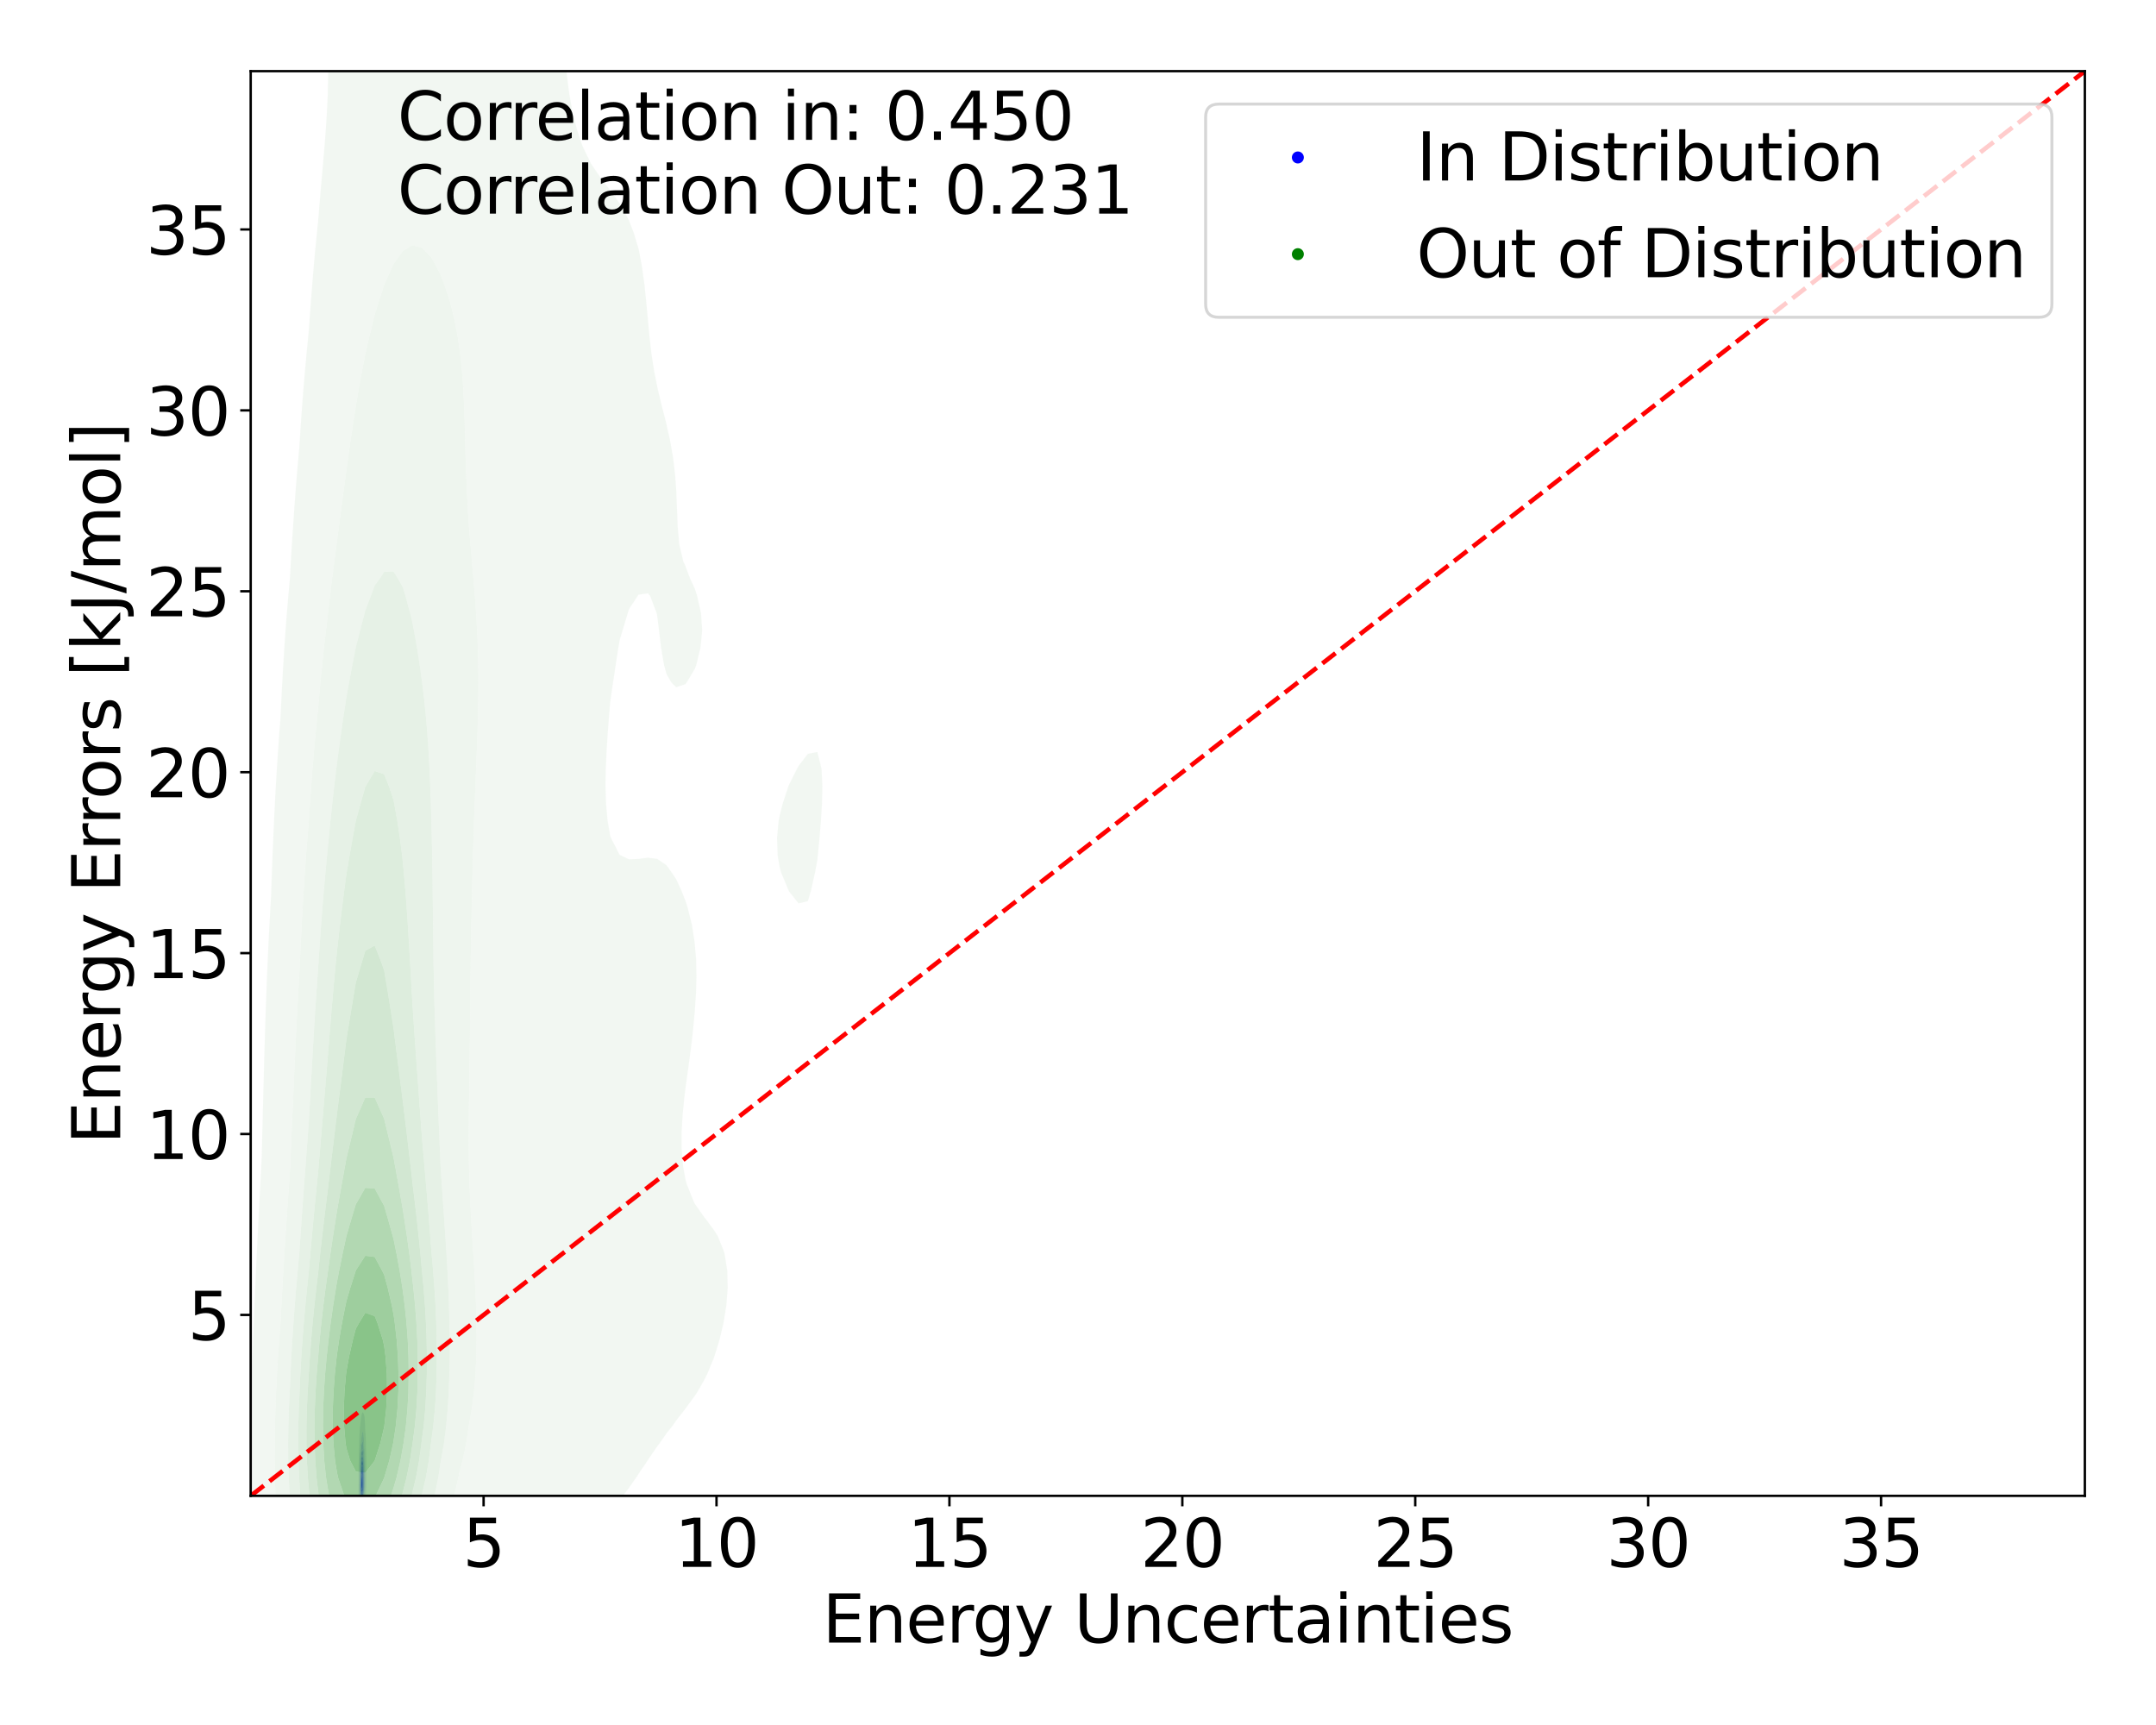 <?xml version="1.0" encoding="utf-8" standalone="no"?>
<!DOCTYPE svg PUBLIC "-//W3C//DTD SVG 1.1//EN"
  "http://www.w3.org/Graphics/SVG/1.1/DTD/svg11.dtd">
<svg xmlns:xlink="http://www.w3.org/1999/xlink" width="720pt" height="576pt" viewBox="0 0 720 576" xmlns="http://www.w3.org/2000/svg" version="1.1">
 <defs>
  <style type="text/css">*{stroke-linejoin: round; stroke-linecap: butt}</style>
 </defs>
 <g id="figure_1">
  <g id="patch_1">
   <path d="M 0 576 
L 720 576 
L 720 0 
L 0 0 
z
" style="fill: #ffffff"/>
  </g>
  <g id="axes_1">
   <g id="patch_2">
    <path d="M 83.72 499.48 
L 696.24 499.48 
L 696.24 23.76 
L 83.72 23.76 
z
" style="fill: #ffffff"/>
   </g>
   <g id="QuadContourSet_1">
    <path d="M 120.227 503.165 
L 120.388 503.464 
L 120.549 503.626 
L 120.71 503.679 
L 120.871 503.638 
L 121.032 503.505 
L 121.194 503.243 
L 121.35 502.764 
L 121.355 502.755 
L 121.516 502.365 
L 121.673 501.734 
L 121.677 501.718 
L 121.838 501.173 
L 121.939 500.704 
L 122 500.388 
L 122.115 499.674 
L 122.161 499.239 
L 122.232 498.644 
L 122.297 497.613 
L 122.322 496.616 
L 122.323 496.583 
L 122.34 495.553 
L 122.348 494.523 
L 122.356 493.493 
L 122.359 492.463 
L 122.355 491.433 
L 122.35 490.403 
L 122.351 489.373 
L 122.356 488.343 
L 122.351 487.313 
L 122.322 486.283 
L 122.322 486.283 
L 122.286 485.253 
L 122.241 484.223 
L 122.206 483.193 
L 122.188 482.163 
L 122.173 481.133 
L 122.161 480.697 
L 122.142 480.103 
L 122.076 479.073 
L 122 478.137 
L 121.994 478.043 
L 121.951 477.013 
L 121.918 475.983 
L 121.876 474.953 
L 121.838 474.321 
L 121.808 473.923 
L 121.695 472.893 
L 121.677 472.772 
L 121.516 472.264 
L 121.355 471.908 
L 121.325 471.863 
L 121.194 471.62 
L 121.032 471.614 
L 120.918 471.863 
L 120.871 471.954 
L 120.71 472.583 
L 120.663 472.893 
L 120.549 473.625 
L 120.517 473.923 
L 120.399 474.953 
L 120.388 475.04 
L 120.294 475.983 
L 120.227 476.63 
L 120.193 477.013 
L 120.114 478.043 
L 120.065 478.874 
L 120.053 479.073 
L 120.01 480.103 
L 119.982 481.133 
L 119.956 482.163 
L 119.927 483.193 
L 119.904 483.954 
L 119.893 484.223 
L 119.852 485.253 
L 119.82 486.283 
L 119.794 487.313 
L 119.774 488.343 
L 119.759 489.373 
L 119.749 490.403 
L 119.743 491.326 
L 119.742 491.433 
L 119.735 492.463 
L 119.731 493.493 
L 119.727 494.523 
L 119.721 495.553 
L 119.712 496.583 
L 119.703 497.613 
L 119.701 498.644 
L 119.72 499.674 
L 119.743 500.134 
L 119.763 500.704 
L 119.86 501.734 
L 119.904 502.019 
L 120.065 502.688 
L 120.096 502.764 
z
M 120.372 501.734 
L 120.227 501.333 
L 120.102 500.704 
L 120.065 500.412 
L 119.992 499.674 
L 119.953 498.644 
L 119.945 497.613 
L 119.951 496.583 
L 119.962 495.553 
L 119.973 494.523 
L 119.984 493.493 
L 119.993 492.463 
L 120.003 491.433 
L 120.016 490.403 
L 120.037 489.373 
L 120.065 488.464 
L 120.068 488.343 
L 120.1 487.313 
L 120.141 486.283 
L 120.194 485.253 
L 120.227 484.709 
L 120.253 484.223 
L 120.323 483.193 
L 120.388 482.468 
L 120.416 482.163 
L 120.529 481.133 
L 120.549 480.969 
L 120.662 480.103 
L 120.71 479.762 
L 120.832 479.073 
L 120.871 478.842 
L 121.032 478.226 
L 121.194 478.055 
L 121.355 478.676 
L 121.398 479.073 
L 121.493 480.103 
L 121.516 480.371 
L 121.572 481.133 
L 121.637 482.163 
L 121.677 482.82 
L 121.704 483.193 
L 121.767 484.223 
L 121.815 485.253 
L 121.838 485.789 
L 121.863 486.283 
L 121.909 487.313 
L 121.943 488.343 
L 121.964 489.373 
L 121.978 490.403 
L 121.99 491.433 
L 122 492.463 
L 122 492.463 
L 122.008 493.493 
L 122.007 494.523 
L 122 495.061 
L 121.995 495.553 
L 121.975 496.583 
L 121.928 497.613 
L 121.838 498.549 
L 121.831 498.644 
L 121.695 499.674 
L 121.677 499.771 
L 121.516 500.634 
L 121.5 500.704 
L 121.355 501.33 
L 121.194 501.725 
L 121.189 501.734 
L 121.032 502.099 
L 120.871 502.276 
L 120.71 502.289 
L 120.549 502.131 
L 120.388 501.779 
z
" clip-path="url(#p99b0856444)" style="fill: #e6e6f3"/>
    <path d="M 120.388 501.779 
L 120.549 502.131 
L 120.71 502.289 
L 120.871 502.276 
L 121.032 502.099 
L 121.189 501.734 
L 121.194 501.725 
L 121.355 501.33 
L 121.5 500.704 
L 121.516 500.634 
L 121.677 499.771 
L 121.695 499.674 
L 121.831 498.644 
L 121.838 498.549 
L 121.928 497.613 
L 121.975 496.583 
L 121.995 495.553 
L 122 495.061 
L 122.007 494.523 
L 122.008 493.493 
L 122 492.463 
L 122 492.463 
L 121.99 491.433 
L 121.978 490.403 
L 121.964 489.373 
L 121.943 488.343 
L 121.909 487.313 
L 121.863 486.283 
L 121.838 485.789 
L 121.815 485.253 
L 121.767 484.223 
L 121.704 483.193 
L 121.677 482.82 
L 121.637 482.163 
L 121.572 481.133 
L 121.516 480.371 
L 121.493 480.103 
L 121.398 479.073 
L 121.355 478.676 
L 121.194 478.055 
L 121.032 478.226 
L 120.871 478.842 
L 120.832 479.073 
L 120.71 479.762 
L 120.662 480.103 
L 120.549 480.969 
L 120.529 481.133 
L 120.416 482.163 
L 120.388 482.468 
L 120.323 483.193 
L 120.253 484.223 
L 120.227 484.709 
L 120.194 485.253 
L 120.141 486.283 
L 120.1 487.313 
L 120.068 488.343 
L 120.065 488.464 
L 120.037 489.373 
L 120.016 490.403 
L 120.003 491.433 
L 119.993 492.463 
L 119.984 493.493 
L 119.973 494.523 
L 119.962 495.553 
L 119.951 496.583 
L 119.945 497.613 
L 119.953 498.644 
L 119.992 499.674 
L 120.065 500.412 
L 120.102 500.704 
L 120.227 501.333 
L 120.372 501.734 
z
M 120.356 500.704 
L 120.227 500.087 
L 120.17 499.674 
L 120.101 498.644 
L 120.083 497.613 
L 120.087 496.583 
L 120.1 495.553 
L 120.116 494.523 
L 120.132 493.493 
L 120.147 492.463 
L 120.162 491.433 
L 120.18 490.403 
L 120.205 489.373 
L 120.227 488.772 
L 120.24 488.343 
L 120.282 487.313 
L 120.339 486.283 
L 120.388 485.548 
L 120.409 485.253 
L 120.491 484.223 
L 120.549 483.615 
L 120.6 483.193 
L 120.71 482.358 
L 120.752 482.163 
L 120.871 481.565 
L 121.032 481.224 
L 121.194 481.465 
L 121.3 482.163 
L 121.355 482.572 
L 121.407 483.193 
L 121.483 484.223 
L 121.516 484.686 
L 121.556 485.253 
L 121.623 486.283 
L 121.677 487.313 
L 121.677 487.313 
L 121.728 488.343 
L 121.764 489.373 
L 121.788 490.403 
L 121.807 491.433 
L 121.824 492.463 
L 121.836 493.493 
L 121.838 494.523 
L 121.829 495.553 
L 121.804 496.583 
L 121.751 497.613 
L 121.677 498.359 
L 121.653 498.644 
L 121.516 499.616 
L 121.507 499.674 
L 121.355 500.435 
L 121.271 500.704 
L 121.194 500.973 
L 121.032 501.321 
L 120.871 501.475 
L 120.71 501.457 
L 120.549 501.251 
L 120.388 500.825 
z
" clip-path="url(#p99b0856444)" style="fill: #cfcff4"/>
    <path d="M 120.388 500.825 
L 120.549 501.251 
L 120.71 501.457 
L 120.871 501.475 
L 121.032 501.321 
L 121.194 500.973 
L 121.271 500.704 
L 121.355 500.435 
L 121.507 499.674 
L 121.516 499.616 
L 121.653 498.644 
L 121.677 498.359 
L 121.751 497.613 
L 121.804 496.583 
L 121.829 495.553 
L 121.838 494.523 
L 121.836 493.493 
L 121.824 492.463 
L 121.807 491.433 
L 121.788 490.403 
L 121.764 489.373 
L 121.728 488.343 
L 121.677 487.313 
L 121.677 487.313 
L 121.623 486.283 
L 121.556 485.253 
L 121.516 484.686 
L 121.483 484.223 
L 121.407 483.193 
L 121.355 482.572 
L 121.3 482.163 
L 121.194 481.465 
L 121.032 481.224 
L 120.871 481.565 
L 120.752 482.163 
L 120.71 482.358 
L 120.6 483.193 
L 120.549 483.615 
L 120.491 484.223 
L 120.409 485.253 
L 120.388 485.548 
L 120.339 486.283 
L 120.282 487.313 
L 120.24 488.343 
L 120.227 488.772 
L 120.205 489.373 
L 120.18 490.403 
L 120.162 491.433 
L 120.147 492.463 
L 120.132 493.493 
L 120.116 494.523 
L 120.1 495.553 
L 120.087 496.583 
L 120.083 497.613 
L 120.101 498.644 
L 120.17 499.674 
L 120.227 500.087 
L 120.356 500.704 
z
M 120.799 500.704 
L 120.71 500.672 
L 120.549 500.393 
L 120.388 499.822 
L 120.36 499.674 
L 120.245 498.644 
L 120.227 498.16 
L 120.207 497.613 
L 120.205 496.583 
L 120.224 495.553 
L 120.227 495.456 
L 120.245 494.523 
L 120.266 493.493 
L 120.287 492.463 
L 120.308 491.433 
L 120.333 490.403 
L 120.366 489.373 
L 120.388 488.875 
L 120.41 488.343 
L 120.47 487.313 
L 120.549 486.283 
L 120.549 486.283 
L 120.661 485.253 
L 120.71 484.844 
L 120.848 484.223 
L 120.871 484.116 
L 121.032 483.947 
L 121.116 484.223 
L 121.194 484.506 
L 121.277 485.253 
L 121.355 485.976 
L 121.381 486.283 
L 121.466 487.313 
L 121.516 488.1 
L 121.531 488.343 
L 121.578 489.373 
L 121.609 490.403 
L 121.634 491.433 
L 121.66 492.463 
L 121.677 493.218 
L 121.684 493.493 
L 121.698 494.523 
L 121.692 495.553 
L 121.677 496.001 
L 121.663 496.583 
L 121.608 497.613 
L 121.516 498.525 
L 121.503 498.644 
L 121.355 499.571 
L 121.332 499.674 
L 121.194 500.218 
L 121.032 500.575 
L 120.896 500.704 
L 120.871 500.733 
z
" clip-path="url(#p99b0856444)" style="fill: #b5b5f6"/>
    <path d="M 120.871 500.733 
L 120.896 500.704 
L 121.032 500.575 
L 121.194 500.218 
L 121.332 499.674 
L 121.355 499.571 
L 121.503 498.644 
L 121.516 498.525 
L 121.608 497.613 
L 121.663 496.583 
L 121.677 496.001 
L 121.692 495.553 
L 121.698 494.523 
L 121.684 493.493 
L 121.677 493.218 
L 121.66 492.463 
L 121.634 491.433 
L 121.609 490.403 
L 121.578 489.373 
L 121.531 488.343 
L 121.516 488.1 
L 121.466 487.313 
L 121.381 486.283 
L 121.355 485.976 
L 121.277 485.253 
L 121.194 484.506 
L 121.116 484.223 
L 121.032 483.947 
L 120.871 484.116 
L 120.848 484.223 
L 120.71 484.844 
L 120.661 485.253 
L 120.549 486.283 
L 120.549 486.283 
L 120.47 487.313 
L 120.41 488.343 
L 120.388 488.875 
L 120.366 489.373 
L 120.333 490.403 
L 120.308 491.433 
L 120.287 492.463 
L 120.266 493.493 
L 120.245 494.523 
L 120.227 495.456 
L 120.224 495.553 
L 120.205 496.583 
L 120.207 497.613 
L 120.227 498.16 
L 120.245 498.644 
L 120.36 499.674 
L 120.388 499.822 
L 120.549 500.393 
L 120.71 500.672 
L 120.799 500.704 
z
M 120.549 499.674 
L 120.549 499.674 
L 120.388 498.817 
L 120.367 498.644 
L 120.307 497.613 
L 120.297 496.583 
L 120.311 495.553 
L 120.337 494.523 
L 120.368 493.493 
L 120.388 492.826 
L 120.397 492.463 
L 120.423 491.433 
L 120.454 490.403 
L 120.497 489.373 
L 120.549 488.471 
L 120.558 488.343 
L 120.649 487.313 
L 120.71 486.754 
L 120.808 486.283 
L 120.871 485.977 
L 121.032 485.931 
L 121.107 486.283 
L 121.194 486.682 
L 121.269 487.313 
L 121.355 488.115 
L 121.373 488.343 
L 121.436 489.373 
L 121.473 490.403 
L 121.5 491.433 
L 121.516 492.043 
L 121.529 492.463 
L 121.563 493.493 
L 121.587 494.523 
L 121.588 495.553 
L 121.563 496.583 
L 121.516 497.329 
L 121.499 497.613 
L 121.385 498.644 
L 121.355 498.833 
L 121.194 499.577 
L 121.159 499.674 
L 121.032 500.009 
L 120.871 500.169 
L 120.71 500.062 
z
" clip-path="url(#p99b0856444)" style="fill: #9999f7"/>
    <path d="M 120.71 500.062 
L 120.871 500.169 
L 121.032 500.009 
L 121.159 499.674 
L 121.194 499.577 
L 121.355 498.833 
L 121.385 498.644 
L 121.499 497.613 
L 121.516 497.329 
L 121.563 496.583 
L 121.588 495.553 
L 121.587 494.523 
L 121.563 493.493 
L 121.529 492.463 
L 121.516 492.043 
L 121.5 491.433 
L 121.473 490.403 
L 121.436 489.373 
L 121.373 488.343 
L 121.355 488.115 
L 121.269 487.313 
L 121.194 486.682 
L 121.107 486.283 
L 121.032 485.931 
L 120.871 485.977 
L 120.808 486.283 
L 120.71 486.754 
L 120.649 487.313 
L 120.558 488.343 
L 120.549 488.471 
L 120.497 489.373 
L 120.454 490.403 
L 120.423 491.433 
L 120.397 492.463 
L 120.388 492.826 
L 120.368 493.493 
L 120.337 494.523 
L 120.311 495.553 
L 120.297 496.583 
L 120.307 497.613 
L 120.367 498.644 
L 120.388 498.817 
L 120.549 499.674 
L 120.549 499.674 
z
M 120.483 498.644 
L 120.394 497.613 
L 120.388 497.33 
L 120.374 496.583 
L 120.388 495.553 
L 120.388 495.553 
L 120.414 494.523 
L 120.445 493.493 
L 120.477 492.463 
L 120.511 491.433 
L 120.549 490.485 
L 120.553 490.403 
L 120.611 489.373 
L 120.696 488.343 
L 120.71 488.204 
L 120.871 487.359 
L 121.032 487.379 
L 121.194 488.14 
L 121.217 488.343 
L 121.314 489.373 
L 121.355 490.109 
L 121.368 490.403 
L 121.399 491.433 
L 121.428 492.463 
L 121.462 493.493 
L 121.492 494.523 
L 121.5 495.553 
L 121.476 496.583 
L 121.411 497.613 
L 121.355 498.102 
L 121.275 498.644 
L 121.194 499.038 
L 121.032 499.508 
L 120.871 499.672 
L 120.71 499.515 
L 120.549 499.013 
z
" clip-path="url(#p99b0856444)" style="fill: #7e7ef9"/>
    <path d="M 120.549 499.013 
L 120.71 499.515 
L 120.871 499.672 
L 121.032 499.508 
L 121.194 499.038 
L 121.275 498.644 
L 121.355 498.102 
L 121.411 497.613 
L 121.476 496.583 
L 121.5 495.553 
L 121.492 494.523 
L 121.462 493.493 
L 121.428 492.463 
L 121.399 491.433 
L 121.368 490.403 
L 121.355 490.109 
L 121.314 489.373 
L 121.217 488.343 
L 121.194 488.14 
L 121.032 487.379 
L 120.871 487.359 
L 120.71 488.204 
L 120.696 488.343 
L 120.611 489.373 
L 120.553 490.403 
L 120.549 490.485 
L 120.511 491.433 
L 120.477 492.463 
L 120.445 493.493 
L 120.414 494.523 
L 120.388 495.553 
L 120.388 495.553 
L 120.374 496.583 
L 120.388 497.33 
L 120.394 497.613 
L 120.483 498.644 
z
M 120.696 498.644 
L 120.549 497.823 
L 120.528 497.613 
L 120.488 496.583 
L 120.492 495.553 
L 120.517 494.523 
L 120.549 493.605 
L 120.553 493.493 
L 120.596 492.463 
L 120.642 491.433 
L 120.701 490.403 
L 120.71 490.272 
L 120.832 489.373 
L 120.871 489.134 
L 121.032 489.158 
L 121.072 489.373 
L 121.194 490.245 
L 121.205 490.403 
L 121.252 491.433 
L 121.283 492.463 
L 121.317 493.493 
L 121.355 494.523 
L 121.355 494.523 
L 121.373 495.553 
L 121.355 496.522 
L 121.354 496.583 
L 121.272 497.613 
L 121.194 498.144 
L 121.075 498.644 
L 121.032 498.774 
L 120.871 498.922 
L 120.71 498.692 
z
" clip-path="url(#p99b0856444)" style="fill: #6060fa"/>
    <path d="M 120.71 498.692 
L 120.871 498.922 
L 121.032 498.774 
L 121.075 498.644 
L 121.194 498.144 
L 121.272 497.613 
L 121.354 496.583 
L 121.355 496.522 
L 121.373 495.553 
L 121.355 494.523 
L 121.355 494.523 
L 121.317 493.493 
L 121.283 492.463 
L 121.252 491.433 
L 121.205 490.403 
L 121.194 490.245 
L 121.072 489.373 
L 121.032 489.158 
L 120.871 489.134 
L 120.832 489.373 
L 120.71 490.272 
L 120.701 490.403 
L 120.642 491.433 
L 120.596 492.463 
L 120.553 493.493 
L 120.549 493.605 
L 120.517 494.523 
L 120.492 495.553 
L 120.488 496.583 
L 120.528 497.613 
L 120.549 497.823 
L 120.696 498.644 
z
M 120.637 497.613 
L 120.563 496.583 
L 120.56 495.553 
L 120.589 494.523 
L 120.629 493.493 
L 120.673 492.463 
L 120.71 491.719 
L 120.736 491.433 
L 120.851 490.403 
L 120.871 490.253 
L 121.032 490.3 
L 121.047 490.403 
L 121.143 491.433 
L 121.194 492.463 
L 121.194 492.463 
L 121.225 493.493 
L 121.26 494.523 
L 121.282 495.553 
L 121.263 496.583 
L 121.194 497.45 
L 121.173 497.613 
L 121.032 498.212 
L 120.871 498.39 
L 120.71 498.033 
z
" clip-path="url(#p99b0856444)" style="fill: #4343fc"/>
    <path d="M 120.71 498.033 
L 120.871 498.39 
L 121.032 498.212 
L 121.173 497.613 
L 121.194 497.45 
L 121.263 496.583 
L 121.282 495.553 
L 121.26 494.523 
L 121.225 493.493 
L 121.194 492.463 
L 121.194 492.463 
L 121.143 491.433 
L 121.047 490.403 
L 121.032 490.3 
L 120.871 490.253 
L 120.851 490.403 
L 120.736 491.433 
L 120.71 491.719 
L 120.673 492.463 
L 120.629 493.493 
L 120.589 494.523 
L 120.56 495.553 
L 120.563 496.583 
L 120.637 497.613 
z
M 120.693 496.583 
L 120.674 495.553 
L 120.693 494.523 
L 120.71 494.045 
L 120.751 493.493 
L 120.834 492.463 
L 120.871 492.051 
L 121.032 492.463 
L 121.032 492.463 
L 121.075 493.493 
L 121.114 494.523 
L 121.142 495.553 
L 121.115 496.583 
L 121.032 497.241 
L 120.871 497.533 
L 120.71 496.791 
z
" clip-path="url(#p99b0856444)" style="fill: #2929fd"/>
    <path d="M 120.71 496.791 
L 120.871 497.533 
L 121.032 497.241 
L 121.115 496.583 
L 121.142 495.553 
L 121.114 494.523 
L 121.075 493.493 
L 121.032 492.463 
L 121.032 492.463 
L 120.871 492.051 
L 120.834 492.463 
L 120.751 493.493 
L 120.71 494.045 
L 120.693 494.523 
L 120.674 495.553 
L 120.693 496.583 
z
" clip-path="url(#p99b0856444)" style="fill: #0c0cfe"/>
   </g>
   <g id="QuadContourSet_2">
    <path d="M 112.55 586.268 
L 115.695 586.14 
L 116.255 585.954 
L 118.841 585.417 
L 121.986 584.101 
L 125.132 581.845 
L 126.755 580.178 
L 128.277 578.971 
L 131.422 575.392 
L 132.139 574.402 
L 134.568 571.439 
L 136.396 568.626 
L 137.713 566.702 
L 140.021 562.851 
L 140.859 561.44 
L 143.343 557.075 
L 144.004 555.851 
L 146.559 551.299 
L 147.149 550.164 
L 149.84 545.523 
L 150.295 544.675 
L 153.402 539.747 
L 153.44 539.683 
L 156.586 535.745 
L 158.233 533.971 
L 159.731 532.409 
L 162.876 529.651 
L 164.696 528.195 
L 166.022 527.193 
L 169.167 524.903 
L 172.313 522.423 
L 172.318 522.419 
L 175.458 520.122 
L 178.603 517.79 
L 180.378 516.643 
L 181.749 515.758 
L 184.894 514.214 
L 188.04 513.099 
L 191.185 512.212 
L 194.331 511.186 
L 194.993 510.867 
L 197.476 509.721 
L 200.621 507.575 
L 203.259 505.092 
L 203.767 504.618 
L 206.912 501.001 
L 208.193 499.316 
L 210.058 496.796 
L 212.335 493.54 
L 213.203 492.23 
L 216.213 487.764 
L 216.348 487.545 
L 219.494 482.945 
L 220.244 481.988 
L 222.639 478.535 
L 224.509 476.212 
L 225.785 474.366 
L 228.864 470.436 
L 228.93 470.336 
L 232.075 466.001 
L 232.991 464.66 
L 235.221 460.716 
L 236.143 458.884 
L 238.366 453.497 
L 238.511 453.108 
L 240.301 447.333 
L 241.512 442.19 
L 241.658 441.557 
L 242.58 435.781 
L 243.023 430.005 
L 242.876 424.229 
L 241.92 418.453 
L 241.512 417.202 
L 239.656 412.677 
L 238.366 410.649 
L 235.583 406.901 
L 235.221 406.484 
L 232.075 402.02 
L 231.639 401.125 
L 229.32 395.349 
L 228.93 393.909 
L 228.135 389.574 
L 227.637 383.798 
L 227.622 378.022 
L 227.963 372.246 
L 228.539 366.47 
L 228.93 363.348 
L 229.28 360.694 
L 230.087 354.918 
L 230.842 349.142 
L 231.503 343.366 
L 232.034 337.59 
L 232.075 336.905 
L 232.43 331.815 
L 232.591 326.039 
L 232.458 320.263 
L 232.075 315.796 
L 231.959 314.487 
L 231.048 308.711 
L 229.598 302.935 
L 228.93 300.868 
L 227.467 297.159 
L 225.785 293.509 
L 224.323 291.383 
L 222.639 288.971 
L 219.494 286.793 
L 216.348 286.385 
L 213.203 286.8 
L 210.058 286.933 
L 207.24 285.607 
L 206.912 285.405 
L 204.036 279.831 
L 203.767 279.025 
L 202.908 274.056 
L 202.378 268.28 
L 202.211 262.504 
L 202.301 256.728 
L 202.562 250.952 
L 202.93 245.176 
L 203.364 239.4 
L 203.767 234.555 
L 203.891 233.624 
L 204.734 227.848 
L 205.6 222.072 
L 206.497 216.297 
L 206.912 213.805 
L 207.915 210.521 
L 209.642 204.745 
L 210.058 203.382 
L 212.974 198.969 
L 213.203 198.589 
L 216.348 198.107 
L 217.121 198.969 
L 219.299 204.745 
L 219.494 205.846 
L 220.085 210.521 
L 220.769 216.297 
L 221.76 222.072 
L 222.639 225.215 
L 224.183 227.848 
L 225.785 229.479 
L 228.93 228.431 
L 229.329 227.848 
L 232.075 223.283 
L 232.51 222.072 
L 233.917 216.297 
L 234.503 210.521 
L 234.104 204.745 
L 232.806 198.969 
L 232.075 196.654 
L 230.462 193.193 
L 228.93 189.106 
L 228.169 187.417 
L 226.823 181.641 
L 226.323 175.865 
L 226.089 170.089 
L 225.865 164.313 
L 225.785 163.145 
L 225.455 158.538 
L 224.768 152.762 
L 223.765 146.986 
L 222.639 141.975 
L 222.464 141.21 
L 220.979 135.434 
L 219.597 129.658 
L 219.494 129.183 
L 218.441 123.882 
L 217.554 118.106 
L 216.884 112.33 
L 216.348 106.554 
L 216.348 106.554 
L 215.816 100.779 
L 215.21 95.003 
L 214.422 89.227 
L 213.339 83.451 
L 213.203 82.885 
L 211.611 77.675 
L 210.058 73.633 
L 209.17 71.899 
L 206.912 67.873 
L 205.648 66.123 
L 203.767 63.454 
L 201.289 60.347 
L 200.621 59.408 
L 197.476 54.817 
L 197.333 54.571 
L 194.53 48.795 
L 194.331 48.276 
L 192.623 43.02 
L 191.185 37.345 
L 191.162 37.244 
L 190.137 31.468 
L 189.381 25.692 
L 188.902 19.916 
L 188.668 14.14 
L 188.617 8.364 
L 188.649 2.588 
L 188.62 -3.188 
L 188.298 -8.964 
L 188.04 -10.6 
L 186.284 -14.739 
L 184.894 -16.071 
L 181.749 -15.768 
L 178.778 -14.739 
L 178.603 -14.68 
L 175.458 -14.305 
L 174.631 -14.739 
L 172.313 -15.697 
L 169.167 -19.417 
L 168.664 -20.515 
L 166.022 -25.883 
L 165.888 -26.291 
L 163.964 -32.067 
L 162.876 -35.322 
L 162.19 -37.843 
L 160.588 -43.619 
L 159.731 -46.65 
L 158.944 -49.395 
L 157.174 -55.171 
L 156.586 -57.023 
L 155.074 -60.947 
L 153.44 -65.048 
L 152.599 -66.723 
L 150.295 -71.808 
L 149.948 -72.498 
L 147.784 -78.274 
L 147.149 -80.816 
L 146.426 -84.05 
L 145.635 -89.826 
L 145.092 -95.602 
L 144.567 -101.378 
L 144.004 -106.207 
L 143.89 -107.154 
L 142.915 -112.93 
L 141.624 -118.706 
L 140.859 -121.499 
L 139.914 -124.482 
L 137.933 -130.257 
L 137.713 -130.878 
L 135.66 -136.033 
L 134.568 -139.029 
L 133.367 -141.809 
L 131.422 -147.007 
L 131.1 -147.585 
L 128.277 -153.207 
L 127.85 -153.361 
L 125.132 -154.341 
L 124.644 -153.361 
L 122.656 -147.585 
L 121.986 -144.077 
L 121.78 -141.809 
L 121.516 -136.033 
L 121.45 -130.257 
L 121.495 -124.482 
L 121.574 -118.706 
L 121.624 -112.93 
L 121.599 -107.154 
L 121.462 -101.378 
L 121.184 -95.602 
L 120.737 -89.826 
L 120.094 -84.05 
L 119.234 -78.274 
L 118.841 -76.191 
L 118.248 -72.498 
L 117.181 -66.723 
L 116.039 -60.947 
L 115.695 -59.293 
L 114.927 -55.171 
L 113.893 -49.395 
L 112.96 -43.619 
L 112.55 -40.777 
L 112.131 -37.843 
L 111.42 -32.067 
L 110.849 -26.291 
L 110.41 -20.515 
L 110.091 -14.739 
L 109.878 -8.964 
L 109.752 -3.188 
L 109.693 2.588 
L 109.677 8.364 
L 109.674 14.14 
L 109.654 19.916 
L 109.587 25.692 
L 109.45 31.468 
L 109.404 32.654 
L 109.191 37.244 
L 108.824 43.02 
L 108.379 48.795 
L 107.886 54.571 
L 107.376 60.347 
L 106.875 66.123 
L 106.398 71.899 
L 106.259 73.604 
L 105.838 77.675 
L 105.273 83.451 
L 104.752 89.227 
L 104.269 95.003 
L 103.817 100.779 
L 103.393 106.554 
L 103.114 110.489 
L 102.934 112.33 
L 102.37 118.106 
L 101.843 123.882 
L 101.353 129.658 
L 100.902 135.434 
L 100.488 141.21 
L 100.111 146.986 
L 99.968 149.26 
L 99.645 152.762 
L 99.144 158.538 
L 98.684 164.313 
L 98.257 170.089 
L 97.86 175.865 
L 97.487 181.641 
L 97.138 187.417 
L 96.823 192.944 
L 96.801 193.193 
L 96.281 198.969 
L 95.801 204.745 
L 95.361 210.521 
L 94.958 216.297 
L 94.593 222.072 
L 94.261 227.848 
L 93.961 233.624 
L 93.687 239.4 
L 93.677 239.611 
L 93.244 245.176 
L 92.833 250.952 
L 92.458 256.728 
L 92.116 262.504 
L 91.803 268.28 
L 91.516 274.056 
L 91.254 279.831 
L 91.015 285.607 
L 90.797 291.383 
L 90.597 297.159 
L 90.532 299.141 
L 90.305 302.935 
L 89.982 308.711 
L 89.686 314.487 
L 89.416 320.263 
L 89.169 326.039 
L 88.942 331.815 
L 88.735 337.59 
L 88.544 343.366 
L 88.367 349.142 
L 88.202 354.918 
L 88.046 360.694 
L 87.895 366.47 
L 87.748 372.246 
L 87.603 378.022 
L 87.458 383.798 
L 87.387 386.57 
L 87.235 389.574 
L 86.934 395.349 
L 86.634 401.125 
L 86.338 406.901 
L 86.047 412.677 
L 85.763 418.453 
L 85.49 424.229 
L 85.228 430.005 
L 84.981 435.781 
L 84.751 441.557 
L 84.54 447.333 
L 84.349 453.108 
L 84.241 456.744 
L 84.241 458.884 
L 84.241 464.66 
L 84.241 470.436 
L 84.241 476.212 
L 84.241 481.988 
L 84.241 487.764 
L 84.241 493.54 
L 84.241 499.316 
L 84.241 505.092 
L 84.241 510.867 
L 84.241 516.643 
L 84.241 518.094 
L 84.48 522.419 
L 84.927 528.195 
L 85.571 533.971 
L 86.505 539.747 
L 87.387 543.795 
L 87.649 545.523 
L 88.766 551.299 
L 90.489 557.075 
L 90.532 557.204 
L 92.176 562.851 
L 93.677 566.575 
L 94.531 568.626 
L 96.823 573.219 
L 97.543 574.402 
L 99.968 578.235 
L 101.77 580.178 
L 103.114 581.782 
L 106.259 584.304 
L 109.404 585.618 
L 111.356 585.954 
z
M 106.736 557.075 
L 106.259 556.644 
L 103.114 552.23 
L 102.613 551.299 
L 99.968 545.549 
L 99.958 545.523 
L 97.862 539.747 
L 96.823 535.658 
L 96.355 533.971 
L 95.047 528.195 
L 94.153 522.419 
L 93.677 518.107 
L 93.454 516.643 
L 92.765 510.867 
L 92.293 505.092 
L 91.986 499.316 
L 91.806 493.54 
L 91.729 487.764 
L 91.739 481.988 
L 91.825 476.212 
L 91.982 470.436 
L 92.204 464.66 
L 92.489 458.884 
L 92.835 453.108 
L 93.239 447.333 
L 93.677 441.79 
L 93.689 441.557 
L 93.975 435.781 
L 94.287 430.005 
L 94.621 424.229 
L 94.976 418.453 
L 95.347 412.677 
L 95.731 406.901 
L 96.126 401.125 
L 96.528 395.349 
L 96.823 391.079 
L 96.891 389.574 
L 97.143 383.798 
L 97.395 378.022 
L 97.647 372.246 
L 97.899 366.47 
L 98.153 360.694 
L 98.411 354.918 
L 98.678 349.142 
L 98.957 343.366 
L 99.254 337.59 
L 99.573 331.815 
L 99.919 326.039 
L 99.968 325.244 
L 100.188 320.263 
L 100.462 314.487 
L 100.758 308.711 
L 101.08 302.935 
L 101.427 297.159 
L 101.803 291.383 
L 102.211 285.607 
L 102.654 279.831 
L 103.114 274.301 
L 103.129 274.056 
L 103.508 268.28 
L 103.918 262.504 
L 104.362 256.728 
L 104.843 250.952 
L 105.364 245.176 
L 105.929 239.4 
L 106.259 236.197 
L 106.481 233.624 
L 107.001 227.848 
L 107.565 222.072 
L 108.18 216.297 
L 108.85 210.521 
L 109.404 206.042 
L 109.55 204.745 
L 110.208 198.969 
L 110.909 193.193 
L 111.65 187.417 
L 112.429 181.641 
L 112.55 180.734 
L 113.172 175.865 
L 113.921 170.089 
L 114.69 164.313 
L 115.481 158.538 
L 115.695 156.971 
L 116.276 152.762 
L 117.09 146.986 
L 117.945 141.21 
L 118.841 135.519 
L 118.855 135.434 
L 119.84 129.658 
L 120.892 123.882 
L 121.986 118.315 
L 122.032 118.106 
L 123.345 112.33 
L 124.757 106.554 
L 125.132 105.074 
L 126.455 100.779 
L 128.277 95.175 
L 128.353 95.003 
L 130.922 89.227 
L 131.422 88.119 
L 134.568 83.755 
L 135.108 83.451 
L 137.713 81.911 
L 140.859 82.638 
L 141.655 83.451 
L 144.004 85.89 
L 145.84 89.227 
L 147.149 91.786 
L 148.372 95.003 
L 150.285 100.779 
L 150.295 100.814 
L 151.713 106.554 
L 152.832 112.33 
L 153.44 116.451 
L 153.67 118.106 
L 154.275 123.882 
L 154.695 129.658 
L 154.98 135.434 
L 155.18 141.21 
L 155.339 146.986 
L 155.497 152.762 
L 155.686 158.538 
L 155.93 164.313 
L 156.239 170.089 
L 156.586 175.43 
L 156.617 175.865 
L 157.09 181.641 
L 157.597 187.417 
L 158.105 193.193 
L 158.582 198.969 
L 159.001 204.745 
L 159.338 210.521 
L 159.581 216.297 
L 159.724 222.072 
L 159.731 222.973 
L 159.776 227.848 
L 159.731 233.03 
L 159.727 233.624 
L 159.61 239.4 
L 159.436 245.176 
L 159.224 250.952 
L 158.993 256.728 
L 158.758 262.504 
L 158.531 268.28 
L 158.32 274.056 
L 158.128 279.831 
L 157.955 285.607 
L 157.797 291.383 
L 157.652 297.159 
L 157.519 302.935 
L 157.397 308.711 
L 157.289 314.487 
L 157.197 320.263 
L 157.122 326.039 
L 157.062 331.815 
L 157.011 337.59 
L 156.959 343.366 
L 156.9 349.142 
L 156.828 354.918 
L 156.744 360.694 
L 156.659 366.47 
L 156.586 372.246 
L 156.586 372.246 
L 156.559 378.022 
L 156.567 383.798 
L 156.586 385.905 
L 156.636 389.574 
L 156.794 395.349 
L 157.03 401.125 
L 157.332 406.901 
L 157.68 412.677 
L 158.048 418.453 
L 158.407 424.229 
L 158.726 430.005 
L 158.977 435.781 
L 159.134 441.557 
L 159.172 447.333 
L 159.067 453.108 
L 158.791 458.884 
L 158.309 464.66 
L 157.573 470.436 
L 156.586 475.842 
L 156.543 476.212 
L 155.67 481.988 
L 154.457 487.764 
L 153.44 491.454 
L 153.055 493.54 
L 151.704 499.316 
L 150.295 503.804 
L 150.006 505.092 
L 148.433 510.867 
L 147.149 514.49 
L 146.556 516.643 
L 144.566 522.419 
L 144.004 523.821 
L 142.498 528.195 
L 140.859 532.03 
L 140.082 533.971 
L 137.713 539.015 
L 137.359 539.747 
L 134.568 545.017 
L 134.262 545.523 
L 131.422 550.15 
L 130.52 551.299 
L 128.277 554.355 
L 125.376 557.075 
L 125.132 557.342 
L 121.986 559.89 
L 118.841 561.266 
L 115.695 561.714 
L 112.55 561.254 
L 109.404 559.685 
z
M 263.53 297.692 
L 266.675 301.658 
L 269.82 300.893 
L 270.881 297.159 
L 272.178 291.383 
L 272.966 287.044 
L 273.119 285.607 
L 273.682 279.831 
L 274.155 274.056 
L 274.504 268.28 
L 274.646 262.504 
L 274.355 256.728 
L 272.966 251.115 
L 269.82 251.689 
L 266.675 255.757 
L 266.167 256.728 
L 263.53 261.943 
L 263.303 262.504 
L 261.399 268.28 
L 260.384 272.305 
L 260.024 274.056 
L 259.489 279.831 
L 259.688 285.607 
L 260.384 289.636 
L 260.871 291.383 
L 263.284 297.159 
z
" clip-path="url(#p99b0856444)" style="fill: #e7f1e7; fill-opacity: 0.5"/>
    <path d="M 109.404 559.685 
L 112.55 561.254 
L 115.695 561.714 
L 118.841 561.266 
L 121.986 559.89 
L 125.132 557.342 
L 125.376 557.075 
L 128.277 554.355 
L 130.52 551.299 
L 131.422 550.15 
L 134.262 545.523 
L 134.568 545.017 
L 137.359 539.747 
L 137.713 539.015 
L 140.082 533.971 
L 140.859 532.03 
L 142.498 528.195 
L 144.004 523.821 
L 144.566 522.419 
L 146.556 516.643 
L 147.149 514.49 
L 148.433 510.867 
L 150.006 505.092 
L 150.295 503.804 
L 151.704 499.316 
L 153.055 493.54 
L 153.44 491.454 
L 154.457 487.764 
L 155.67 481.988 
L 156.543 476.212 
L 156.586 475.842 
L 157.573 470.436 
L 158.309 464.66 
L 158.791 458.884 
L 159.067 453.108 
L 159.172 447.333 
L 159.134 441.557 
L 158.977 435.781 
L 158.726 430.005 
L 158.407 424.229 
L 158.048 418.453 
L 157.68 412.677 
L 157.332 406.901 
L 157.03 401.125 
L 156.794 395.349 
L 156.636 389.574 
L 156.586 385.905 
L 156.567 383.798 
L 156.559 378.022 
L 156.586 372.246 
L 156.586 372.246 
L 156.659 366.47 
L 156.744 360.694 
L 156.828 354.918 
L 156.9 349.142 
L 156.959 343.366 
L 157.011 337.59 
L 157.062 331.815 
L 157.122 326.039 
L 157.197 320.263 
L 157.289 314.487 
L 157.397 308.711 
L 157.519 302.935 
L 157.652 297.159 
L 157.797 291.383 
L 157.955 285.607 
L 158.128 279.831 
L 158.32 274.056 
L 158.531 268.28 
L 158.758 262.504 
L 158.993 256.728 
L 159.224 250.952 
L 159.436 245.176 
L 159.61 239.4 
L 159.727 233.624 
L 159.731 233.03 
L 159.776 227.848 
L 159.731 222.973 
L 159.724 222.072 
L 159.581 216.297 
L 159.338 210.521 
L 159.001 204.745 
L 158.582 198.969 
L 158.105 193.193 
L 157.597 187.417 
L 157.09 181.641 
L 156.617 175.865 
L 156.586 175.43 
L 156.239 170.089 
L 155.93 164.313 
L 155.686 158.538 
L 155.497 152.762 
L 155.339 146.986 
L 155.18 141.21 
L 154.98 135.434 
L 154.695 129.658 
L 154.275 123.882 
L 153.67 118.106 
L 153.44 116.451 
L 152.832 112.33 
L 151.713 106.554 
L 150.295 100.814 
L 150.285 100.779 
L 148.372 95.003 
L 147.149 91.786 
L 145.84 89.227 
L 144.004 85.89 
L 141.655 83.451 
L 140.859 82.638 
L 137.713 81.911 
L 135.108 83.451 
L 134.568 83.755 
L 131.422 88.119 
L 130.922 89.227 
L 128.353 95.003 
L 128.277 95.175 
L 126.455 100.779 
L 125.132 105.074 
L 124.757 106.554 
L 123.345 112.33 
L 122.032 118.106 
L 121.986 118.315 
L 120.892 123.882 
L 119.84 129.658 
L 118.855 135.434 
L 118.841 135.519 
L 117.945 141.21 
L 117.09 146.986 
L 116.276 152.762 
L 115.695 156.971 
L 115.481 158.538 
L 114.69 164.313 
L 113.921 170.089 
L 113.172 175.865 
L 112.55 180.734 
L 112.429 181.641 
L 111.65 187.417 
L 110.909 193.193 
L 110.208 198.969 
L 109.55 204.745 
L 109.404 206.042 
L 108.85 210.521 
L 108.18 216.297 
L 107.565 222.072 
L 107.001 227.848 
L 106.481 233.624 
L 106.259 236.197 
L 105.929 239.4 
L 105.364 245.176 
L 104.843 250.952 
L 104.362 256.728 
L 103.918 262.504 
L 103.508 268.28 
L 103.129 274.056 
L 103.114 274.301 
L 102.654 279.831 
L 102.211 285.607 
L 101.803 291.383 
L 101.427 297.159 
L 101.08 302.935 
L 100.758 308.711 
L 100.462 314.487 
L 100.188 320.263 
L 99.968 325.244 
L 99.919 326.039 
L 99.573 331.815 
L 99.254 337.59 
L 98.957 343.366 
L 98.678 349.142 
L 98.411 354.918 
L 98.153 360.694 
L 97.899 366.47 
L 97.647 372.246 
L 97.395 378.022 
L 97.143 383.798 
L 96.891 389.574 
L 96.823 391.079 
L 96.528 395.349 
L 96.126 401.125 
L 95.731 406.901 
L 95.347 412.677 
L 94.976 418.453 
L 94.621 424.229 
L 94.287 430.005 
L 93.975 435.781 
L 93.689 441.557 
L 93.677 441.79 
L 93.239 447.333 
L 92.835 453.108 
L 92.489 458.884 
L 92.204 464.66 
L 91.982 470.436 
L 91.825 476.212 
L 91.739 481.988 
L 91.729 487.764 
L 91.806 493.54 
L 91.986 499.316 
L 92.293 505.092 
L 92.765 510.867 
L 93.454 516.643 
L 93.677 518.107 
L 94.153 522.419 
L 95.047 528.195 
L 96.355 533.971 
L 96.823 535.658 
L 97.862 539.747 
L 99.958 545.523 
L 99.968 545.549 
L 102.613 551.299 
L 103.114 552.23 
L 106.259 556.644 
L 106.736 557.075 
z
M 109.6 545.523 
L 109.404 545.373 
L 106.259 541.336 
L 105.401 539.747 
L 103.114 534.711 
L 102.828 533.971 
L 100.936 528.195 
L 99.968 524.005 
L 99.58 522.419 
L 98.441 516.643 
L 97.658 510.867 
L 97.125 505.092 
L 96.823 500.175 
L 96.749 499.316 
L 96.418 493.54 
L 96.246 487.764 
L 96.208 481.988 
L 96.285 476.212 
L 96.467 470.436 
L 96.745 464.66 
L 96.823 463.405 
L 97.005 458.884 
L 97.288 453.108 
L 97.622 447.333 
L 98.005 441.557 
L 98.434 435.781 
L 98.906 430.005 
L 99.416 424.229 
L 99.96 418.453 
L 99.968 418.359 
L 100.346 412.677 
L 100.746 406.901 
L 101.159 401.125 
L 101.582 395.349 
L 102.011 389.574 
L 102.444 383.798 
L 102.878 378.022 
L 103.114 374.789 
L 103.26 372.246 
L 103.58 366.47 
L 103.901 360.694 
L 104.224 354.918 
L 104.554 349.142 
L 104.895 343.366 
L 105.253 337.59 
L 105.632 331.815 
L 106.039 326.039 
L 106.259 323.073 
L 106.438 320.263 
L 106.824 314.487 
L 107.239 308.711 
L 107.685 302.935 
L 108.164 297.159 
L 108.678 291.383 
L 109.231 285.607 
L 109.404 283.857 
L 109.78 279.831 
L 110.348 274.056 
L 110.956 268.28 
L 111.609 262.504 
L 112.309 256.728 
L 112.55 254.81 
L 113.05 250.952 
L 113.834 245.176 
L 114.667 239.4 
L 115.554 233.624 
L 115.695 232.722 
L 116.57 227.848 
L 117.652 222.072 
L 118.79 216.297 
L 118.841 216.042 
L 120.25 210.521 
L 121.751 204.745 
L 121.986 203.827 
L 123.858 198.969 
L 125.132 195.479 
L 126.826 193.193 
L 128.277 190.965 
L 131.422 190.835 
L 132.909 193.193 
L 134.568 196.137 
L 135.41 198.969 
L 136.968 204.745 
L 137.713 207.823 
L 138.233 210.521 
L 139.269 216.297 
L 140.179 222.072 
L 140.859 227.008 
L 140.968 227.848 
L 141.658 233.624 
L 142.242 239.4 
L 142.725 245.176 
L 143.12 250.952 
L 143.437 256.728 
L 143.691 262.504 
L 143.892 268.28 
L 144.004 272.279 
L 144.059 274.056 
L 144.206 279.831 
L 144.323 285.607 
L 144.416 291.383 
L 144.492 297.159 
L 144.556 302.935 
L 144.617 308.711 
L 144.684 314.487 
L 144.764 320.263 
L 144.866 326.039 
L 144.994 331.815 
L 145.151 337.59 
L 145.332 343.366 
L 145.532 349.142 
L 145.746 354.918 
L 145.967 360.694 
L 146.192 366.47 
L 146.421 372.246 
L 146.654 378.022 
L 146.897 383.798 
L 147.149 389.574 
L 147.149 389.574 
L 147.53 395.349 
L 147.925 401.125 
L 148.326 406.901 
L 148.719 412.677 
L 149.09 418.453 
L 149.426 424.229 
L 149.714 430.005 
L 149.942 435.781 
L 150.103 441.557 
L 150.186 447.333 
L 150.182 453.108 
L 150.081 458.884 
L 149.866 464.66 
L 149.515 470.436 
L 148.996 476.212 
L 148.261 481.988 
L 147.241 487.764 
L 147.149 488.196 
L 146.336 493.54 
L 145.145 499.316 
L 144.004 503.543 
L 143.673 505.092 
L 142.183 510.867 
L 140.859 514.821 
L 140.32 516.643 
L 138.254 522.419 
L 137.713 523.735 
L 135.897 528.195 
L 134.568 531.011 
L 133.027 533.971 
L 131.422 536.849 
L 129.42 539.747 
L 128.277 541.425 
L 125.132 544.836 
L 124.164 545.523 
L 121.986 547.337 
L 118.841 548.709 
L 115.695 548.926 
L 112.55 547.925 
z
" clip-path="url(#p99b0856444)" style="fill: #deedde; fill-opacity: 0.5"/>
    <path d="M 112.55 547.925 
L 115.695 548.926 
L 118.841 548.709 
L 121.986 547.337 
L 124.164 545.523 
L 125.132 544.836 
L 128.277 541.425 
L 129.42 539.747 
L 131.422 536.849 
L 133.027 533.971 
L 134.568 531.011 
L 135.897 528.195 
L 137.713 523.735 
L 138.254 522.419 
L 140.32 516.643 
L 140.859 514.821 
L 142.183 510.867 
L 143.673 505.092 
L 144.004 503.543 
L 145.145 499.316 
L 146.336 493.54 
L 147.149 488.196 
L 147.241 487.764 
L 148.261 481.988 
L 148.996 476.212 
L 149.515 470.436 
L 149.866 464.66 
L 150.081 458.884 
L 150.182 453.108 
L 150.186 447.333 
L 150.103 441.557 
L 149.942 435.781 
L 149.714 430.005 
L 149.426 424.229 
L 149.09 418.453 
L 148.719 412.677 
L 148.326 406.901 
L 147.925 401.125 
L 147.53 395.349 
L 147.149 389.574 
L 147.149 389.574 
L 146.897 383.798 
L 146.654 378.022 
L 146.421 372.246 
L 146.192 366.47 
L 145.967 360.694 
L 145.746 354.918 
L 145.532 349.142 
L 145.332 343.366 
L 145.151 337.59 
L 144.994 331.815 
L 144.866 326.039 
L 144.764 320.263 
L 144.684 314.487 
L 144.617 308.711 
L 144.556 302.935 
L 144.492 297.159 
L 144.416 291.383 
L 144.323 285.607 
L 144.206 279.831 
L 144.059 274.056 
L 144.004 272.279 
L 143.892 268.28 
L 143.691 262.504 
L 143.437 256.728 
L 143.12 250.952 
L 142.725 245.176 
L 142.242 239.4 
L 141.658 233.624 
L 140.968 227.848 
L 140.859 227.008 
L 140.179 222.072 
L 139.269 216.297 
L 138.233 210.521 
L 137.713 207.823 
L 136.968 204.745 
L 135.41 198.969 
L 134.568 196.137 
L 132.909 193.193 
L 131.422 190.835 
L 128.277 190.965 
L 126.826 193.193 
L 125.132 195.479 
L 123.858 198.969 
L 121.986 203.827 
L 121.751 204.745 
L 120.25 210.521 
L 118.841 216.042 
L 118.79 216.297 
L 117.652 222.072 
L 116.57 227.848 
L 115.695 232.722 
L 115.554 233.624 
L 114.667 239.4 
L 113.834 245.176 
L 113.05 250.952 
L 112.55 254.81 
L 112.309 256.728 
L 111.609 262.504 
L 110.956 268.28 
L 110.348 274.056 
L 109.78 279.831 
L 109.404 283.857 
L 109.231 285.607 
L 108.678 291.383 
L 108.164 297.159 
L 107.685 302.935 
L 107.239 308.711 
L 106.824 314.487 
L 106.438 320.263 
L 106.259 323.073 
L 106.039 326.039 
L 105.632 331.815 
L 105.253 337.59 
L 104.895 343.366 
L 104.554 349.142 
L 104.224 354.918 
L 103.901 360.694 
L 103.58 366.47 
L 103.26 372.246 
L 103.114 374.789 
L 102.878 378.022 
L 102.444 383.798 
L 102.011 389.574 
L 101.582 395.349 
L 101.159 401.125 
L 100.746 406.901 
L 100.346 412.677 
L 99.968 418.359 
L 99.96 418.453 
L 99.416 424.229 
L 98.906 430.005 
L 98.434 435.781 
L 98.005 441.557 
L 97.622 447.333 
L 97.288 453.108 
L 97.005 458.884 
L 96.823 463.405 
L 96.745 464.66 
L 96.467 470.436 
L 96.285 476.212 
L 96.208 481.988 
L 96.246 487.764 
L 96.418 493.54 
L 96.749 499.316 
L 96.823 500.175 
L 97.125 505.092 
L 97.658 510.867 
L 98.441 516.643 
L 99.58 522.419 
L 99.968 524.005 
L 100.936 528.195 
L 102.828 533.971 
L 103.114 534.711 
L 105.401 539.747 
L 106.259 541.336 
L 109.404 545.373 
L 109.6 545.523 
z
M 109.404 533.971 
L 109.404 533.971 
L 106.259 528.228 
L 106.245 528.195 
L 104.153 522.419 
L 103.114 518.35 
L 102.687 516.643 
L 101.548 510.867 
L 100.772 505.092 
L 100.255 499.316 
L 99.968 494.283 
L 99.913 493.54 
L 99.658 487.764 
L 99.565 481.988 
L 99.61 476.212 
L 99.777 470.436 
L 99.968 466.445 
L 100.029 464.66 
L 100.291 458.884 
L 100.619 453.108 
L 101.013 447.333 
L 101.468 441.557 
L 101.982 435.781 
L 102.551 430.005 
L 103.114 424.709 
L 103.154 424.229 
L 103.642 418.453 
L 104.158 412.677 
L 104.698 406.901 
L 105.257 401.125 
L 105.831 395.349 
L 106.259 391.045 
L 106.387 389.574 
L 106.872 383.798 
L 107.36 378.022 
L 107.847 372.246 
L 108.333 366.47 
L 108.817 360.694 
L 109.301 354.918 
L 109.404 353.651 
L 109.76 349.142 
L 110.219 343.366 
L 110.694 337.59 
L 111.191 331.815 
L 111.716 326.039 
L 112.274 320.263 
L 112.55 317.531 
L 112.883 314.487 
L 113.541 308.711 
L 114.238 302.935 
L 114.976 297.159 
L 115.695 291.818 
L 115.768 291.383 
L 116.746 285.607 
L 117.765 279.831 
L 118.83 274.056 
L 118.841 273.996 
L 120.423 268.28 
L 121.986 262.713 
L 122.118 262.504 
L 125.132 257.478 
L 128.277 258.493 
L 129.875 262.504 
L 131.422 267.127 
L 131.649 268.28 
L 132.675 274.056 
L 133.542 279.831 
L 134.277 285.607 
L 134.568 288.178 
L 134.872 291.383 
L 135.367 297.159 
L 135.804 302.935 
L 136.195 308.711 
L 136.553 314.487 
L 136.889 320.263 
L 137.216 326.039 
L 137.544 331.815 
L 137.713 334.633 
L 137.897 337.59 
L 138.281 343.366 
L 138.682 349.142 
L 139.095 354.918 
L 139.516 360.694 
L 139.938 366.47 
L 140.358 372.246 
L 140.774 378.022 
L 140.859 379.14 
L 141.26 383.798 
L 141.761 389.574 
L 142.26 395.349 
L 142.751 401.125 
L 143.227 406.901 
L 143.679 412.677 
L 144.004 417.108 
L 144.129 418.453 
L 144.637 424.229 
L 145.072 430.005 
L 145.424 435.781 
L 145.683 441.557 
L 145.84 447.333 
L 145.889 453.108 
L 145.817 458.884 
L 145.61 464.66 
L 145.246 470.436 
L 144.692 476.212 
L 144.004 481.28 
L 143.933 481.988 
L 143.194 487.764 
L 142.191 493.54 
L 140.859 499.194 
L 140.835 499.316 
L 139.508 505.092 
L 137.713 510.81 
L 137.696 510.867 
L 135.775 516.643 
L 134.568 519.599 
L 133.34 522.419 
L 131.422 526.305 
L 130.301 528.195 
L 128.277 531.468 
L 126.134 533.971 
L 125.132 535.196 
L 121.986 537.746 
L 118.841 538.929 
L 115.695 538.874 
L 112.55 537.406 
z
" clip-path="url(#p99b0856444)" style="fill: #cfe5cf; fill-opacity: 0.5"/>
    <path d="M 112.55 537.406 
L 115.695 538.874 
L 118.841 538.929 
L 121.986 537.746 
L 125.132 535.196 
L 126.134 533.971 
L 128.277 531.468 
L 130.301 528.195 
L 131.422 526.305 
L 133.34 522.419 
L 134.568 519.599 
L 135.775 516.643 
L 137.696 510.867 
L 137.713 510.81 
L 139.508 505.092 
L 140.835 499.316 
L 140.859 499.194 
L 142.191 493.54 
L 143.194 487.764 
L 143.933 481.988 
L 144.004 481.28 
L 144.692 476.212 
L 145.246 470.436 
L 145.61 464.66 
L 145.817 458.884 
L 145.889 453.108 
L 145.84 447.333 
L 145.683 441.557 
L 145.424 435.781 
L 145.072 430.005 
L 144.637 424.229 
L 144.129 418.453 
L 144.004 417.108 
L 143.679 412.677 
L 143.227 406.901 
L 142.751 401.125 
L 142.26 395.349 
L 141.761 389.574 
L 141.26 383.798 
L 140.859 379.14 
L 140.774 378.022 
L 140.358 372.246 
L 139.938 366.47 
L 139.516 360.694 
L 139.095 354.918 
L 138.682 349.142 
L 138.281 343.366 
L 137.897 337.59 
L 137.713 334.633 
L 137.544 331.815 
L 137.216 326.039 
L 136.889 320.263 
L 136.553 314.487 
L 136.195 308.711 
L 135.804 302.935 
L 135.367 297.159 
L 134.872 291.383 
L 134.568 288.178 
L 134.277 285.607 
L 133.542 279.831 
L 132.675 274.056 
L 131.649 268.28 
L 131.422 267.127 
L 129.875 262.504 
L 128.277 258.493 
L 125.132 257.478 
L 122.118 262.504 
L 121.986 262.713 
L 120.423 268.28 
L 118.841 273.996 
L 118.83 274.056 
L 117.765 279.831 
L 116.746 285.607 
L 115.768 291.383 
L 115.695 291.818 
L 114.976 297.159 
L 114.238 302.935 
L 113.541 308.711 
L 112.883 314.487 
L 112.55 317.531 
L 112.274 320.263 
L 111.716 326.039 
L 111.191 331.815 
L 110.694 337.59 
L 110.219 343.366 
L 109.76 349.142 
L 109.404 353.651 
L 109.301 354.918 
L 108.817 360.694 
L 108.333 366.47 
L 107.847 372.246 
L 107.36 378.022 
L 106.872 383.798 
L 106.387 389.574 
L 106.259 391.045 
L 105.831 395.349 
L 105.257 401.125 
L 104.698 406.901 
L 104.158 412.677 
L 103.642 418.453 
L 103.154 424.229 
L 103.114 424.709 
L 102.551 430.005 
L 101.982 435.781 
L 101.468 441.557 
L 101.013 447.333 
L 100.619 453.108 
L 100.291 458.884 
L 100.029 464.66 
L 99.968 466.445 
L 99.777 470.436 
L 99.61 476.212 
L 99.565 481.988 
L 99.658 487.764 
L 99.913 493.54 
L 99.968 494.283 
L 100.255 499.316 
L 100.772 505.092 
L 101.548 510.867 
L 102.687 516.643 
L 103.114 518.35 
L 104.153 522.419 
L 106.245 528.195 
L 106.259 528.228 
L 109.404 533.971 
L 109.404 533.971 
z
M 112.671 528.195 
L 112.55 528.107 
L 109.404 523.656 
L 108.821 522.419 
L 106.62 516.643 
L 106.259 515.403 
L 105.086 510.867 
L 104.03 505.092 
L 103.327 499.316 
L 103.114 496.708 
L 102.815 493.54 
L 102.481 487.764 
L 102.332 481.988 
L 102.338 476.212 
L 102.477 470.436 
L 102.739 464.66 
L 103.114 458.905 
L 103.115 458.884 
L 103.476 453.108 
L 103.911 447.333 
L 104.419 441.557 
L 104.996 435.781 
L 105.638 430.005 
L 106.259 424.839 
L 106.324 424.229 
L 106.939 418.453 
L 107.592 412.677 
L 108.277 406.901 
L 108.989 401.125 
L 109.404 397.747 
L 109.695 395.349 
L 110.383 389.574 
L 111.08 383.798 
L 111.784 378.022 
L 112.488 372.246 
L 112.55 371.708 
L 113.225 366.47 
L 113.962 360.694 
L 114.695 354.918 
L 115.426 349.142 
L 115.695 346.97 
L 116.288 343.366 
L 117.232 337.59 
L 118.194 331.815 
L 118.841 327.985 
L 119.429 326.039 
L 121.156 320.263 
L 121.986 317.473 
L 125.132 315.717 
L 126.951 320.263 
L 128.277 323.961 
L 128.636 326.039 
L 129.6 331.815 
L 130.52 337.59 
L 131.422 343.366 
L 131.422 343.366 
L 132.147 349.142 
L 132.88 354.918 
L 133.619 360.694 
L 134.358 366.47 
L 134.568 368.046 
L 135.075 372.246 
L 135.775 378.022 
L 136.461 383.798 
L 137.131 389.574 
L 137.713 394.68 
L 137.792 395.349 
L 138.493 401.125 
L 139.165 406.901 
L 139.797 412.677 
L 140.376 418.453 
L 140.859 423.835 
L 140.899 424.229 
L 141.452 430.005 
L 141.903 435.781 
L 142.245 441.557 
L 142.469 447.333 
L 142.57 453.108 
L 142.538 458.884 
L 142.361 464.66 
L 142.019 470.436 
L 141.482 476.212 
L 140.859 480.915 
L 140.745 481.988 
L 139.955 487.764 
L 138.886 493.54 
L 137.713 498.352 
L 137.5 499.316 
L 135.972 505.092 
L 134.568 509.243 
L 134 510.867 
L 131.605 516.643 
L 131.422 517.042 
L 128.5 522.419 
L 128.277 522.803 
L 125.132 526.953 
L 123.578 528.195 
L 121.986 529.574 
L 118.841 530.76 
L 115.695 530.365 
z
" clip-path="url(#p99b0856444)" style="fill: #bddcbd; fill-opacity: 0.5"/>
    <path d="M 115.695 530.365 
L 118.841 530.76 
L 121.986 529.574 
L 123.578 528.195 
L 125.132 526.953 
L 128.277 522.803 
L 128.5 522.419 
L 131.422 517.042 
L 131.605 516.643 
L 134 510.867 
L 134.568 509.243 
L 135.972 505.092 
L 137.5 499.316 
L 137.713 498.352 
L 138.886 493.54 
L 139.955 487.764 
L 140.745 481.988 
L 140.859 480.915 
L 141.482 476.212 
L 142.019 470.436 
L 142.361 464.66 
L 142.538 458.884 
L 142.57 453.108 
L 142.469 447.333 
L 142.245 441.557 
L 141.903 435.781 
L 141.452 430.005 
L 140.899 424.229 
L 140.859 423.835 
L 140.376 418.453 
L 139.797 412.677 
L 139.165 406.901 
L 138.493 401.125 
L 137.792 395.349 
L 137.713 394.68 
L 137.131 389.574 
L 136.461 383.798 
L 135.775 378.022 
L 135.075 372.246 
L 134.568 368.046 
L 134.358 366.47 
L 133.619 360.694 
L 132.88 354.918 
L 132.147 349.142 
L 131.422 343.366 
L 131.422 343.366 
L 130.52 337.59 
L 129.6 331.815 
L 128.636 326.039 
L 128.277 323.961 
L 126.951 320.263 
L 125.132 315.717 
L 121.986 317.473 
L 121.156 320.263 
L 119.429 326.039 
L 118.841 327.985 
L 118.194 331.815 
L 117.232 337.59 
L 116.288 343.366 
L 115.695 346.97 
L 115.426 349.142 
L 114.695 354.918 
L 113.962 360.694 
L 113.225 366.47 
L 112.55 371.708 
L 112.488 372.246 
L 111.784 378.022 
L 111.08 383.798 
L 110.383 389.574 
L 109.695 395.349 
L 109.404 397.747 
L 108.989 401.125 
L 108.277 406.901 
L 107.592 412.677 
L 106.939 418.453 
L 106.324 424.229 
L 106.259 424.839 
L 105.638 430.005 
L 104.996 435.781 
L 104.419 441.557 
L 103.911 447.333 
L 103.476 453.108 
L 103.115 458.884 
L 103.114 458.905 
L 102.739 464.66 
L 102.477 470.436 
L 102.338 476.212 
L 102.332 481.988 
L 102.481 487.764 
L 102.815 493.54 
L 103.114 496.708 
L 103.327 499.316 
L 104.03 505.092 
L 105.086 510.867 
L 106.259 515.403 
L 106.62 516.643 
L 108.821 522.419 
L 109.404 523.656 
L 112.55 528.107 
L 112.671 528.195 
z
M 118.193 522.419 
L 115.695 521.787 
L 112.55 518.733 
L 111.371 516.643 
L 109.404 512.278 
L 108.931 510.867 
L 107.419 505.092 
L 106.417 499.316 
L 106.259 498.009 
L 105.713 493.54 
L 105.273 487.764 
L 105.053 481.988 
L 105.013 476.212 
L 105.125 470.436 
L 105.373 464.66 
L 105.747 458.884 
L 106.238 453.108 
L 106.259 452.9 
L 106.741 447.333 
L 107.326 441.557 
L 107.994 435.781 
L 108.74 430.005 
L 109.404 425.251 
L 109.546 424.229 
L 110.356 418.453 
L 111.218 412.677 
L 112.126 406.901 
L 112.55 404.203 
L 113.099 401.125 
L 114.127 395.349 
L 115.181 389.574 
L 115.695 386.704 
L 116.407 383.798 
L 117.789 378.022 
L 118.841 373.581 
L 119.456 372.246 
L 121.986 366.47 
L 125.132 366.476 
L 127.693 372.246 
L 128.277 373.517 
L 129.37 378.022 
L 130.76 383.798 
L 131.422 386.529 
L 131.977 389.574 
L 133.03 395.349 
L 134.04 401.125 
L 134.568 404.183 
L 134.99 406.901 
L 135.868 412.677 
L 136.672 418.453 
L 137.388 424.229 
L 137.713 427.178 
L 138.039 430.005 
L 138.61 435.781 
L 139.051 441.557 
L 139.356 447.333 
L 139.52 453.108 
L 139.534 458.884 
L 139.39 464.66 
L 139.07 470.436 
L 138.547 476.212 
L 137.78 481.988 
L 137.713 482.383 
L 136.902 487.764 
L 135.739 493.54 
L 134.568 498.015 
L 134.226 499.316 
L 132.404 505.092 
L 131.422 507.671 
L 130.015 510.867 
L 128.277 514.334 
L 126.711 516.643 
L 125.132 518.882 
L 121.986 521.587 
L 119.322 522.419 
L 118.841 522.587 
z
" clip-path="url(#p99b0856444)" style="fill: #a6d1a6; fill-opacity: 0.5"/>
    <path d="M 118.841 522.587 
L 119.322 522.419 
L 121.986 521.587 
L 125.132 518.882 
L 126.711 516.643 
L 128.277 514.334 
L 130.015 510.867 
L 131.422 507.671 
L 132.404 505.092 
L 134.226 499.316 
L 134.568 498.015 
L 135.739 493.54 
L 136.902 487.764 
L 137.713 482.383 
L 137.78 481.988 
L 138.547 476.212 
L 139.07 470.436 
L 139.39 464.66 
L 139.534 458.884 
L 139.52 453.108 
L 139.356 447.333 
L 139.051 441.557 
L 138.61 435.781 
L 138.039 430.005 
L 137.713 427.178 
L 137.388 424.229 
L 136.672 418.453 
L 135.868 412.677 
L 134.99 406.901 
L 134.568 404.183 
L 134.04 401.125 
L 133.03 395.349 
L 131.977 389.574 
L 131.422 386.529 
L 130.76 383.798 
L 129.37 378.022 
L 128.277 373.517 
L 127.693 372.246 
L 125.132 366.476 
L 121.986 366.47 
L 119.456 372.246 
L 118.841 373.581 
L 117.789 378.022 
L 116.407 383.798 
L 115.695 386.704 
L 115.181 389.574 
L 114.127 395.349 
L 113.099 401.125 
L 112.55 404.203 
L 112.126 406.901 
L 111.218 412.677 
L 110.356 418.453 
L 109.546 424.229 
L 109.404 425.251 
L 108.74 430.005 
L 107.994 435.781 
L 107.326 441.557 
L 106.741 447.333 
L 106.259 452.9 
L 106.238 453.108 
L 105.747 458.884 
L 105.373 464.66 
L 105.125 470.436 
L 105.013 476.212 
L 105.053 481.988 
L 105.273 487.764 
L 105.713 493.54 
L 106.259 498.009 
L 106.417 499.316 
L 107.419 505.092 
L 108.931 510.867 
L 109.404 512.278 
L 111.371 516.643 
L 112.55 518.733 
L 115.695 521.787 
L 118.193 522.419 
z
M 114.45 510.867 
L 112.55 507.815 
L 111.51 505.092 
L 109.911 499.316 
L 109.404 496.623 
L 108.902 493.54 
L 108.284 487.764 
L 107.952 481.988 
L 107.845 476.212 
L 107.926 470.436 
L 108.169 464.66 
L 108.559 458.884 
L 109.087 453.108 
L 109.404 450.246 
L 109.721 447.333 
L 110.445 441.557 
L 111.275 435.781 
L 112.206 430.005 
L 112.55 427.972 
L 113.271 424.229 
L 114.443 418.453 
L 115.695 412.677 
L 115.695 412.677 
L 117.385 406.901 
L 118.841 402.069 
L 119.41 401.125 
L 121.986 396.639 
L 125.132 396.826 
L 127.449 401.125 
L 128.277 402.625 
L 129.525 406.901 
L 131.131 412.677 
L 131.422 413.745 
L 132.383 418.453 
L 133.453 424.229 
L 134.377 430.005 
L 134.568 431.368 
L 135.137 435.781 
L 135.733 441.557 
L 136.161 447.333 
L 136.416 453.108 
L 136.494 458.884 
L 136.387 464.66 
L 136.08 470.436 
L 135.55 476.212 
L 134.758 481.988 
L 134.568 483.044 
L 133.733 487.764 
L 132.385 493.54 
L 131.422 496.814 
L 130.589 499.316 
L 128.277 505.007 
L 128.231 505.092 
L 125.132 510.216 
L 124.448 510.867 
L 121.986 513.186 
L 118.841 514.015 
L 115.695 512.508 
z
" clip-path="url(#p99b0856444)" style="fill: #8ac48a; fill-opacity: 0.5"/>
    <path d="M 115.695 512.508 
L 118.841 514.015 
L 121.986 513.186 
L 124.448 510.867 
L 125.132 510.216 
L 128.231 505.092 
L 128.277 505.007 
L 130.589 499.316 
L 131.422 496.814 
L 132.385 493.54 
L 133.733 487.764 
L 134.568 483.044 
L 134.758 481.988 
L 135.55 476.212 
L 136.08 470.436 
L 136.387 464.66 
L 136.494 458.884 
L 136.416 453.108 
L 136.161 447.333 
L 135.733 441.557 
L 135.137 435.781 
L 134.568 431.368 
L 134.377 430.005 
L 133.453 424.229 
L 132.383 418.453 
L 131.422 413.745 
L 131.131 412.677 
L 129.525 406.901 
L 128.277 402.625 
L 127.449 401.125 
L 125.132 396.826 
L 121.986 396.639 
L 119.41 401.125 
L 118.841 402.069 
L 117.385 406.901 
L 115.695 412.677 
L 115.695 412.677 
L 114.443 418.453 
L 113.271 424.229 
L 112.55 427.972 
L 112.206 430.005 
L 111.275 435.781 
L 110.445 441.557 
L 109.721 447.333 
L 109.404 450.246 
L 109.087 453.108 
L 108.559 458.884 
L 108.169 464.66 
L 107.926 470.436 
L 107.845 476.212 
L 107.952 481.988 
L 108.284 487.764 
L 108.902 493.54 
L 109.404 496.623 
L 109.911 499.316 
L 111.51 505.092 
L 112.55 507.815 
L 114.45 510.867 
z
M 114.916 499.316 
L 112.944 493.54 
L 112.55 491.765 
L 111.895 487.764 
L 111.341 481.988 
L 111.109 476.212 
L 111.136 470.436 
L 111.38 464.66 
L 111.815 458.884 
L 112.426 453.108 
L 112.55 452.149 
L 113.253 447.333 
L 114.248 441.557 
L 115.396 435.781 
L 115.695 434.374 
L 116.985 430.005 
L 118.825 424.229 
L 118.841 424.181 
L 121.986 419.316 
L 125.132 419.711 
L 127.572 424.229 
L 128.277 425.618 
L 129.478 430.005 
L 130.824 435.781 
L 131.422 438.92 
L 131.812 441.557 
L 132.47 447.333 
L 132.894 453.108 
L 133.084 458.884 
L 133.034 464.66 
L 132.736 470.436 
L 132.167 476.212 
L 131.422 481.161 
L 131.284 481.988 
L 129.991 487.764 
L 128.277 493.54 
L 128.277 493.54 
L 125.542 499.316 
L 125.132 500.069 
L 121.986 503.356 
L 118.841 503.833 
L 115.695 500.953 
z
" clip-path="url(#p99b0856444)" style="fill: #66b266; fill-opacity: 0.5"/>
    <path d="M 115.695 500.953 
L 118.841 503.833 
L 121.986 503.356 
L 125.132 500.069 
L 125.542 499.316 
L 128.277 493.54 
L 128.277 493.54 
L 129.991 487.764 
L 131.284 481.988 
L 131.422 481.161 
L 132.167 476.212 
L 132.736 470.436 
L 133.034 464.66 
L 133.084 458.884 
L 132.894 453.108 
L 132.47 447.333 
L 131.812 441.557 
L 131.422 438.92 
L 130.824 435.781 
L 129.478 430.005 
L 128.277 425.618 
L 127.572 424.229 
L 125.132 419.711 
L 121.986 419.316 
L 118.841 424.181 
L 118.825 424.229 
L 116.985 430.005 
L 115.695 434.374 
L 115.396 435.781 
L 114.248 441.557 
L 113.253 447.333 
L 112.55 452.149 
L 112.426 453.108 
L 111.815 458.884 
L 111.38 464.66 
L 111.136 470.436 
L 111.109 476.212 
L 111.341 481.988 
L 111.895 487.764 
L 112.55 491.765 
L 112.944 493.54 
L 114.916 499.316 
z
M 116.961 487.764 
L 115.695 483.651 
L 115.413 481.988 
L 114.905 476.212 
L 114.808 470.436 
L 115.041 464.66 
L 115.553 458.884 
L 115.695 457.788 
L 116.536 453.108 
L 117.846 447.333 
L 118.841 443.617 
L 120.013 441.557 
L 121.986 438.333 
L 125.132 439.457 
L 125.984 441.557 
L 127.827 447.333 
L 128.277 449.368 
L 128.767 453.108 
L 129.188 458.884 
L 129.259 464.66 
L 128.981 470.436 
L 128.342 476.212 
L 128.277 476.582 
L 126.997 481.988 
L 125.132 487.764 
L 125.132 487.764 
L 121.986 491.813 
L 118.841 491.398 
z
" clip-path="url(#p99b0856444)" style="fill: #3e9e3e; fill-opacity: 0.5"/>
    <path d="M 118.841 491.398 
L 121.986 491.813 
L 125.132 487.764 
L 125.132 487.764 
L 126.997 481.988 
L 128.277 476.582 
L 128.342 476.212 
L 128.981 470.436 
L 129.259 464.66 
L 129.188 458.884 
L 128.767 453.108 
L 128.277 449.368 
L 127.827 447.333 
L 125.984 441.557 
L 125.132 439.457 
L 121.986 438.333 
L 120.013 441.557 
L 118.841 443.617 
L 117.846 447.333 
L 116.536 453.108 
L 115.695 457.788 
L 115.553 458.884 
L 115.041 464.66 
L 114.808 470.436 
L 114.905 476.212 
L 115.413 481.988 
L 115.695 483.651 
L 116.961 487.764 
z
" clip-path="url(#p99b0856444)" style="fill: #148a14; fill-opacity: 0.5"/>
   </g>
   <g id="matplotlib.axis_1">
    <g id="xtick_1">
     <g id="line2d_1">
      <defs>
       <path id="ma1e63cb233" d="M 0 0 
L 0 3.5 
" style="stroke: #000000; stroke-width: 0.8"/>
      </defs>
      <g>
       <use xlink:href="#ma1e63cb233" x="161.499" y="499.48" style="stroke: #000000; stroke-width: 0.8"/>
      </g>
     </g>
     <g id="text_1">
      <!-- 5 -->
      <g transform="translate(154.5 523.197) scale(0.22 -0.22)">
       <defs>
        <path id="DejaVuSans-35" d="M 691 4666 
L 3169 4666 
L 3169 4134 
L 1269 4134 
L 1269 2991 
Q 1406 3038 1543 3061 
Q 1681 3084 1819 3084 
Q 2600 3084 3056 2656 
Q 3513 2228 3513 1497 
Q 3513 744 3044 326 
Q 2575 -91 1722 -91 
Q 1428 -91 1123 -41 
Q 819 9 494 109 
L 494 744 
Q 775 591 1075 516 
Q 1375 441 1709 441 
Q 2250 441 2565 725 
Q 2881 1009 2881 1497 
Q 2881 1984 2565 2268 
Q 2250 2553 1709 2553 
Q 1456 2553 1204 2497 
Q 953 2441 691 2322 
L 691 4666 
z
" transform="scale(0.016)"/>
       </defs>
       <use xlink:href="#DejaVuSans-35"/>
      </g>
     </g>
    </g>
    <g id="xtick_2">
     <g id="line2d_2">
      <g>
       <use xlink:href="#ma1e63cb233" x="239.28" y="499.48" style="stroke: #000000; stroke-width: 0.8"/>
      </g>
     </g>
     <g id="text_2">
      <!-- 10 -->
      <g transform="translate(225.282 523.197) scale(0.22 -0.22)">
       <defs>
        <path id="DejaVuSans-31" d="M 794 531 
L 1825 531 
L 1825 4091 
L 703 3866 
L 703 4441 
L 1819 4666 
L 2450 4666 
L 2450 531 
L 3481 531 
L 3481 0 
L 794 0 
L 794 531 
z
" transform="scale(0.016)"/>
        <path id="DejaVuSans-30" d="M 2034 4250 
Q 1547 4250 1301 3770 
Q 1056 3291 1056 2328 
Q 1056 1369 1301 889 
Q 1547 409 2034 409 
Q 2525 409 2770 889 
Q 3016 1369 3016 2328 
Q 3016 3291 2770 3770 
Q 2525 4250 2034 4250 
z
M 2034 4750 
Q 2819 4750 3233 4129 
Q 3647 3509 3647 2328 
Q 3647 1150 3233 529 
Q 2819 -91 2034 -91 
Q 1250 -91 836 529 
Q 422 1150 422 2328 
Q 422 3509 836 4129 
Q 1250 4750 2034 4750 
z
" transform="scale(0.016)"/>
       </defs>
       <use xlink:href="#DejaVuSans-31"/>
       <use xlink:href="#DejaVuSans-30" x="63.623"/>
      </g>
     </g>
    </g>
    <g id="xtick_3">
     <g id="line2d_3">
      <g>
       <use xlink:href="#ma1e63cb233" x="317.061" y="499.48" style="stroke: #000000; stroke-width: 0.8"/>
      </g>
     </g>
     <g id="text_3">
      <!-- 15 -->
      <g transform="translate(303.063 523.197) scale(0.22 -0.22)">
       <use xlink:href="#DejaVuSans-31"/>
       <use xlink:href="#DejaVuSans-35" x="63.623"/>
      </g>
     </g>
    </g>
    <g id="xtick_4">
     <g id="line2d_4">
      <g>
       <use xlink:href="#ma1e63cb233" x="394.842" y="499.48" style="stroke: #000000; stroke-width: 0.8"/>
      </g>
     </g>
     <g id="text_4">
      <!-- 20 -->
      <g transform="translate(380.844 523.197) scale(0.22 -0.22)">
       <defs>
        <path id="DejaVuSans-32" d="M 1228 531 
L 3431 531 
L 3431 0 
L 469 0 
L 469 531 
Q 828 903 1448 1529 
Q 2069 2156 2228 2338 
Q 2531 2678 2651 2914 
Q 2772 3150 2772 3378 
Q 2772 3750 2511 3984 
Q 2250 4219 1831 4219 
Q 1534 4219 1204 4116 
Q 875 4013 500 3803 
L 500 4441 
Q 881 4594 1212 4672 
Q 1544 4750 1819 4750 
Q 2544 4750 2975 4387 
Q 3406 4025 3406 3419 
Q 3406 3131 3298 2873 
Q 3191 2616 2906 2266 
Q 2828 2175 2409 1742 
Q 1991 1309 1228 531 
z
" transform="scale(0.016)"/>
       </defs>
       <use xlink:href="#DejaVuSans-32"/>
       <use xlink:href="#DejaVuSans-30" x="63.623"/>
      </g>
     </g>
    </g>
    <g id="xtick_5">
     <g id="line2d_5">
      <g>
       <use xlink:href="#ma1e63cb233" x="472.623" y="499.48" style="stroke: #000000; stroke-width: 0.8"/>
      </g>
     </g>
     <g id="text_5">
      <!-- 25 -->
      <g transform="translate(458.625 523.197) scale(0.22 -0.22)">
       <use xlink:href="#DejaVuSans-32"/>
       <use xlink:href="#DejaVuSans-35" x="63.623"/>
      </g>
     </g>
    </g>
    <g id="xtick_6">
     <g id="line2d_6">
      <g>
       <use xlink:href="#ma1e63cb233" x="550.404" y="499.48" style="stroke: #000000; stroke-width: 0.8"/>
      </g>
     </g>
     <g id="text_6">
      <!-- 30 -->
      <g transform="translate(536.407 523.197) scale(0.22 -0.22)">
       <defs>
        <path id="DejaVuSans-33" d="M 2597 2516 
Q 3050 2419 3304 2112 
Q 3559 1806 3559 1356 
Q 3559 666 3084 287 
Q 2609 -91 1734 -91 
Q 1441 -91 1130 -33 
Q 819 25 488 141 
L 488 750 
Q 750 597 1062 519 
Q 1375 441 1716 441 
Q 2309 441 2620 675 
Q 2931 909 2931 1356 
Q 2931 1769 2642 2001 
Q 2353 2234 1838 2234 
L 1294 2234 
L 1294 2753 
L 1863 2753 
Q 2328 2753 2575 2939 
Q 2822 3125 2822 3475 
Q 2822 3834 2567 4026 
Q 2313 4219 1838 4219 
Q 1578 4219 1281 4162 
Q 984 4106 628 3988 
L 628 4550 
Q 988 4650 1302 4700 
Q 1616 4750 1894 4750 
Q 2613 4750 3031 4423 
Q 3450 4097 3450 3541 
Q 3450 3153 3228 2886 
Q 3006 2619 2597 2516 
z
" transform="scale(0.016)"/>
       </defs>
       <use xlink:href="#DejaVuSans-33"/>
       <use xlink:href="#DejaVuSans-30" x="63.623"/>
      </g>
     </g>
    </g>
    <g id="xtick_7">
     <g id="line2d_7">
      <g>
       <use xlink:href="#ma1e63cb233" x="628.185" y="499.48" style="stroke: #000000; stroke-width: 0.8"/>
      </g>
     </g>
     <g id="text_7">
      <!-- 35 -->
      <g transform="translate(614.188 523.197) scale(0.22 -0.22)">
       <use xlink:href="#DejaVuSans-33"/>
       <use xlink:href="#DejaVuSans-35" x="63.623"/>
      </g>
     </g>
    </g>
    <g id="text_8">
     <!-- Energy Uncertainties -->
     <g transform="translate(274.662 548.488) scale(0.22 -0.22)">
      <defs>
       <path id="DejaVuSans-45" d="M 628 4666 
L 3578 4666 
L 3578 4134 
L 1259 4134 
L 1259 2753 
L 3481 2753 
L 3481 2222 
L 1259 2222 
L 1259 531 
L 3634 531 
L 3634 0 
L 628 0 
L 628 4666 
z
" transform="scale(0.016)"/>
       <path id="DejaVuSans-6e" d="M 3513 2113 
L 3513 0 
L 2938 0 
L 2938 2094 
Q 2938 2591 2744 2837 
Q 2550 3084 2163 3084 
Q 1697 3084 1428 2787 
Q 1159 2491 1159 1978 
L 1159 0 
L 581 0 
L 581 3500 
L 1159 3500 
L 1159 2956 
Q 1366 3272 1645 3428 
Q 1925 3584 2291 3584 
Q 2894 3584 3203 3211 
Q 3513 2838 3513 2113 
z
" transform="scale(0.016)"/>
       <path id="DejaVuSans-65" d="M 3597 1894 
L 3597 1613 
L 953 1613 
Q 991 1019 1311 708 
Q 1631 397 2203 397 
Q 2534 397 2845 478 
Q 3156 559 3463 722 
L 3463 178 
Q 3153 47 2828 -22 
Q 2503 -91 2169 -91 
Q 1331 -91 842 396 
Q 353 884 353 1716 
Q 353 2575 817 3079 
Q 1281 3584 2069 3584 
Q 2775 3584 3186 3129 
Q 3597 2675 3597 1894 
z
M 3022 2063 
Q 3016 2534 2758 2815 
Q 2500 3097 2075 3097 
Q 1594 3097 1305 2825 
Q 1016 2553 972 2059 
L 3022 2063 
z
" transform="scale(0.016)"/>
       <path id="DejaVuSans-72" d="M 2631 2963 
Q 2534 3019 2420 3045 
Q 2306 3072 2169 3072 
Q 1681 3072 1420 2755 
Q 1159 2438 1159 1844 
L 1159 0 
L 581 0 
L 581 3500 
L 1159 3500 
L 1159 2956 
Q 1341 3275 1631 3429 
Q 1922 3584 2338 3584 
Q 2397 3584 2469 3576 
Q 2541 3569 2628 3553 
L 2631 2963 
z
" transform="scale(0.016)"/>
       <path id="DejaVuSans-67" d="M 2906 1791 
Q 2906 2416 2648 2759 
Q 2391 3103 1925 3103 
Q 1463 3103 1205 2759 
Q 947 2416 947 1791 
Q 947 1169 1205 825 
Q 1463 481 1925 481 
Q 2391 481 2648 825 
Q 2906 1169 2906 1791 
z
M 3481 434 
Q 3481 -459 3084 -895 
Q 2688 -1331 1869 -1331 
Q 1566 -1331 1297 -1286 
Q 1028 -1241 775 -1147 
L 775 -588 
Q 1028 -725 1275 -790 
Q 1522 -856 1778 -856 
Q 2344 -856 2625 -561 
Q 2906 -266 2906 331 
L 2906 616 
Q 2728 306 2450 153 
Q 2172 0 1784 0 
Q 1141 0 747 490 
Q 353 981 353 1791 
Q 353 2603 747 3093 
Q 1141 3584 1784 3584 
Q 2172 3584 2450 3431 
Q 2728 3278 2906 2969 
L 2906 3500 
L 3481 3500 
L 3481 434 
z
" transform="scale(0.016)"/>
       <path id="DejaVuSans-79" d="M 2059 -325 
Q 1816 -950 1584 -1140 
Q 1353 -1331 966 -1331 
L 506 -1331 
L 506 -850 
L 844 -850 
Q 1081 -850 1212 -737 
Q 1344 -625 1503 -206 
L 1606 56 
L 191 3500 
L 800 3500 
L 1894 763 
L 2988 3500 
L 3597 3500 
L 2059 -325 
z
" transform="scale(0.016)"/>
       <path id="DejaVuSans-20" transform="scale(0.016)"/>
       <path id="DejaVuSans-55" d="M 556 4666 
L 1191 4666 
L 1191 1831 
Q 1191 1081 1462 751 
Q 1734 422 2344 422 
Q 2950 422 3222 751 
Q 3494 1081 3494 1831 
L 3494 4666 
L 4128 4666 
L 4128 1753 
Q 4128 841 3676 375 
Q 3225 -91 2344 -91 
Q 1459 -91 1007 375 
Q 556 841 556 1753 
L 556 4666 
z
" transform="scale(0.016)"/>
       <path id="DejaVuSans-63" d="M 3122 3366 
L 3122 2828 
Q 2878 2963 2633 3030 
Q 2388 3097 2138 3097 
Q 1578 3097 1268 2742 
Q 959 2388 959 1747 
Q 959 1106 1268 751 
Q 1578 397 2138 397 
Q 2388 397 2633 464 
Q 2878 531 3122 666 
L 3122 134 
Q 2881 22 2623 -34 
Q 2366 -91 2075 -91 
Q 1284 -91 818 406 
Q 353 903 353 1747 
Q 353 2603 823 3093 
Q 1294 3584 2113 3584 
Q 2378 3584 2631 3529 
Q 2884 3475 3122 3366 
z
" transform="scale(0.016)"/>
       <path id="DejaVuSans-74" d="M 1172 4494 
L 1172 3500 
L 2356 3500 
L 2356 3053 
L 1172 3053 
L 1172 1153 
Q 1172 725 1289 603 
Q 1406 481 1766 481 
L 2356 481 
L 2356 0 
L 1766 0 
Q 1100 0 847 248 
Q 594 497 594 1153 
L 594 3053 
L 172 3053 
L 172 3500 
L 594 3500 
L 594 4494 
L 1172 4494 
z
" transform="scale(0.016)"/>
       <path id="DejaVuSans-61" d="M 2194 1759 
Q 1497 1759 1228 1600 
Q 959 1441 959 1056 
Q 959 750 1161 570 
Q 1363 391 1709 391 
Q 2188 391 2477 730 
Q 2766 1069 2766 1631 
L 2766 1759 
L 2194 1759 
z
M 3341 1997 
L 3341 0 
L 2766 0 
L 2766 531 
Q 2569 213 2275 61 
Q 1981 -91 1556 -91 
Q 1019 -91 701 211 
Q 384 513 384 1019 
Q 384 1609 779 1909 
Q 1175 2209 1959 2209 
L 2766 2209 
L 2766 2266 
Q 2766 2663 2505 2880 
Q 2244 3097 1772 3097 
Q 1472 3097 1187 3025 
Q 903 2953 641 2809 
L 641 3341 
Q 956 3463 1253 3523 
Q 1550 3584 1831 3584 
Q 2591 3584 2966 3190 
Q 3341 2797 3341 1997 
z
" transform="scale(0.016)"/>
       <path id="DejaVuSans-69" d="M 603 3500 
L 1178 3500 
L 1178 0 
L 603 0 
L 603 3500 
z
M 603 4863 
L 1178 4863 
L 1178 4134 
L 603 4134 
L 603 4863 
z
" transform="scale(0.016)"/>
       <path id="DejaVuSans-73" d="M 2834 3397 
L 2834 2853 
Q 2591 2978 2328 3040 
Q 2066 3103 1784 3103 
Q 1356 3103 1142 2972 
Q 928 2841 928 2578 
Q 928 2378 1081 2264 
Q 1234 2150 1697 2047 
L 1894 2003 
Q 2506 1872 2764 1633 
Q 3022 1394 3022 966 
Q 3022 478 2636 193 
Q 2250 -91 1575 -91 
Q 1294 -91 989 -36 
Q 684 19 347 128 
L 347 722 
Q 666 556 975 473 
Q 1284 391 1588 391 
Q 1994 391 2212 530 
Q 2431 669 2431 922 
Q 2431 1156 2273 1281 
Q 2116 1406 1581 1522 
L 1381 1569 
Q 847 1681 609 1914 
Q 372 2147 372 2553 
Q 372 3047 722 3315 
Q 1072 3584 1716 3584 
Q 2034 3584 2315 3537 
Q 2597 3491 2834 3397 
z
" transform="scale(0.016)"/>
      </defs>
      <use xlink:href="#DejaVuSans-45"/>
      <use xlink:href="#DejaVuSans-6e" x="63.184"/>
      <use xlink:href="#DejaVuSans-65" x="126.562"/>
      <use xlink:href="#DejaVuSans-72" x="188.086"/>
      <use xlink:href="#DejaVuSans-67" x="227.449"/>
      <use xlink:href="#DejaVuSans-79" x="290.926"/>
      <use xlink:href="#DejaVuSans-20" x="350.105"/>
      <use xlink:href="#DejaVuSans-55" x="381.893"/>
      <use xlink:href="#DejaVuSans-6e" x="455.086"/>
      <use xlink:href="#DejaVuSans-63" x="518.465"/>
      <use xlink:href="#DejaVuSans-65" x="573.445"/>
      <use xlink:href="#DejaVuSans-72" x="634.969"/>
      <use xlink:href="#DejaVuSans-74" x="676.082"/>
      <use xlink:href="#DejaVuSans-61" x="715.291"/>
      <use xlink:href="#DejaVuSans-69" x="776.57"/>
      <use xlink:href="#DejaVuSans-6e" x="804.354"/>
      <use xlink:href="#DejaVuSans-74" x="867.732"/>
      <use xlink:href="#DejaVuSans-69" x="906.941"/>
      <use xlink:href="#DejaVuSans-65" x="934.725"/>
      <use xlink:href="#DejaVuSans-73" x="996.248"/>
     </g>
    </g>
   </g>
   <g id="matplotlib.axis_2">
    <g id="ytick_1">
     <g id="line2d_8">
      <defs>
       <path id="m731b08bb44" d="M 0 0 
L -3.5 0 
" style="stroke: #000000; stroke-width: 0.8"/>
      </defs>
      <g>
       <use xlink:href="#m731b08bb44" x="83.72" y="439.072" style="stroke: #000000; stroke-width: 0.8"/>
      </g>
     </g>
     <g id="text_9">
      <!-- 5 -->
      <g transform="translate(62.722 447.431) scale(0.22 -0.22)">
       <use xlink:href="#DejaVuSans-35"/>
      </g>
     </g>
    </g>
    <g id="ytick_2">
     <g id="line2d_9">
      <g>
       <use xlink:href="#m731b08bb44" x="83.72" y="378.663" style="stroke: #000000; stroke-width: 0.8"/>
      </g>
     </g>
     <g id="text_10">
      <!-- 10 -->
      <g transform="translate(48.725 387.021) scale(0.22 -0.22)">
       <use xlink:href="#DejaVuSans-31"/>
       <use xlink:href="#DejaVuSans-30" x="63.623"/>
      </g>
     </g>
    </g>
    <g id="ytick_3">
     <g id="line2d_10">
      <g>
       <use xlink:href="#m731b08bb44" x="83.72" y="318.253" style="stroke: #000000; stroke-width: 0.8"/>
      </g>
     </g>
     <g id="text_11">
      <!-- 15 -->
      <g transform="translate(48.725 326.612) scale(0.22 -0.22)">
       <use xlink:href="#DejaVuSans-31"/>
       <use xlink:href="#DejaVuSans-35" x="63.623"/>
      </g>
     </g>
    </g>
    <g id="ytick_4">
     <g id="line2d_11">
      <g>
       <use xlink:href="#m731b08bb44" x="83.72" y="257.844" style="stroke: #000000; stroke-width: 0.8"/>
      </g>
     </g>
     <g id="text_12">
      <!-- 20 -->
      <g transform="translate(48.725 266.202) scale(0.22 -0.22)">
       <use xlink:href="#DejaVuSans-32"/>
       <use xlink:href="#DejaVuSans-30" x="63.623"/>
      </g>
     </g>
    </g>
    <g id="ytick_5">
     <g id="line2d_12">
      <g>
       <use xlink:href="#m731b08bb44" x="83.72" y="197.435" style="stroke: #000000; stroke-width: 0.8"/>
      </g>
     </g>
     <g id="text_13">
      <!-- 25 -->
      <g transform="translate(48.725 205.793) scale(0.22 -0.22)">
       <use xlink:href="#DejaVuSans-32"/>
       <use xlink:href="#DejaVuSans-35" x="63.623"/>
      </g>
     </g>
    </g>
    <g id="ytick_6">
     <g id="line2d_13">
      <g>
       <use xlink:href="#m731b08bb44" x="83.72" y="137.025" style="stroke: #000000; stroke-width: 0.8"/>
      </g>
     </g>
     <g id="text_14">
      <!-- 30 -->
      <g transform="translate(48.725 145.383) scale(0.22 -0.22)">
       <use xlink:href="#DejaVuSans-33"/>
       <use xlink:href="#DejaVuSans-30" x="63.623"/>
      </g>
     </g>
    </g>
    <g id="ytick_7">
     <g id="line2d_14">
      <g>
       <use xlink:href="#m731b08bb44" x="83.72" y="76.616" style="stroke: #000000; stroke-width: 0.8"/>
      </g>
     </g>
     <g id="text_15">
      <!-- 35 -->
      <g transform="translate(48.725 84.974) scale(0.22 -0.22)">
       <use xlink:href="#DejaVuSans-33"/>
       <use xlink:href="#DejaVuSans-35" x="63.623"/>
      </g>
     </g>
    </g>
    <g id="text_16">
     <!-- Energy Errors [kJ/mol] -->
     <g transform="translate(40.15 382.068) rotate(-90) scale(0.22 -0.22)">
      <defs>
       <path id="DejaVuSans-6f" d="M 1959 3097 
Q 1497 3097 1228 2736 
Q 959 2375 959 1747 
Q 959 1119 1226 758 
Q 1494 397 1959 397 
Q 2419 397 2687 759 
Q 2956 1122 2956 1747 
Q 2956 2369 2687 2733 
Q 2419 3097 1959 3097 
z
M 1959 3584 
Q 2709 3584 3137 3096 
Q 3566 2609 3566 1747 
Q 3566 888 3137 398 
Q 2709 -91 1959 -91 
Q 1206 -91 779 398 
Q 353 888 353 1747 
Q 353 2609 779 3096 
Q 1206 3584 1959 3584 
z
" transform="scale(0.016)"/>
       <path id="DejaVuSans-5b" d="M 550 4863 
L 1875 4863 
L 1875 4416 
L 1125 4416 
L 1125 -397 
L 1875 -397 
L 1875 -844 
L 550 -844 
L 550 4863 
z
" transform="scale(0.016)"/>
       <path id="DejaVuSans-6b" d="M 581 4863 
L 1159 4863 
L 1159 1991 
L 2875 3500 
L 3609 3500 
L 1753 1863 
L 3688 0 
L 2938 0 
L 1159 1709 
L 1159 0 
L 581 0 
L 581 4863 
z
" transform="scale(0.016)"/>
       <path id="DejaVuSans-4a" d="M 628 4666 
L 1259 4666 
L 1259 325 
Q 1259 -519 939 -900 
Q 619 -1281 -91 -1281 
L -331 -1281 
L -331 -750 
L -134 -750 
Q 284 -750 456 -515 
Q 628 -281 628 325 
L 628 4666 
z
" transform="scale(0.016)"/>
       <path id="DejaVuSans-2f" d="M 1625 4666 
L 2156 4666 
L 531 -594 
L 0 -594 
L 1625 4666 
z
" transform="scale(0.016)"/>
       <path id="DejaVuSans-6d" d="M 3328 2828 
Q 3544 3216 3844 3400 
Q 4144 3584 4550 3584 
Q 5097 3584 5394 3201 
Q 5691 2819 5691 2113 
L 5691 0 
L 5113 0 
L 5113 2094 
Q 5113 2597 4934 2840 
Q 4756 3084 4391 3084 
Q 3944 3084 3684 2787 
Q 3425 2491 3425 1978 
L 3425 0 
L 2847 0 
L 2847 2094 
Q 2847 2600 2669 2842 
Q 2491 3084 2119 3084 
Q 1678 3084 1418 2786 
Q 1159 2488 1159 1978 
L 1159 0 
L 581 0 
L 581 3500 
L 1159 3500 
L 1159 2956 
Q 1356 3278 1631 3431 
Q 1906 3584 2284 3584 
Q 2666 3584 2933 3390 
Q 3200 3197 3328 2828 
z
" transform="scale(0.016)"/>
       <path id="DejaVuSans-6c" d="M 603 4863 
L 1178 4863 
L 1178 0 
L 603 0 
L 603 4863 
z
" transform="scale(0.016)"/>
       <path id="DejaVuSans-5d" d="M 1947 4863 
L 1947 -844 
L 622 -844 
L 622 -397 
L 1369 -397 
L 1369 4416 
L 622 4416 
L 622 4863 
L 1947 4863 
z
" transform="scale(0.016)"/>
      </defs>
      <use xlink:href="#DejaVuSans-45"/>
      <use xlink:href="#DejaVuSans-6e" x="63.184"/>
      <use xlink:href="#DejaVuSans-65" x="126.562"/>
      <use xlink:href="#DejaVuSans-72" x="188.086"/>
      <use xlink:href="#DejaVuSans-67" x="227.449"/>
      <use xlink:href="#DejaVuSans-79" x="290.926"/>
      <use xlink:href="#DejaVuSans-20" x="350.105"/>
      <use xlink:href="#DejaVuSans-45" x="381.893"/>
      <use xlink:href="#DejaVuSans-72" x="445.076"/>
      <use xlink:href="#DejaVuSans-72" x="484.439"/>
      <use xlink:href="#DejaVuSans-6f" x="523.303"/>
      <use xlink:href="#DejaVuSans-72" x="584.484"/>
      <use xlink:href="#DejaVuSans-73" x="625.598"/>
      <use xlink:href="#DejaVuSans-20" x="677.697"/>
      <use xlink:href="#DejaVuSans-5b" x="709.484"/>
      <use xlink:href="#DejaVuSans-6b" x="748.498"/>
      <use xlink:href="#DejaVuSans-4a" x="806.408"/>
      <use xlink:href="#DejaVuSans-2f" x="835.9"/>
      <use xlink:href="#DejaVuSans-6d" x="869.592"/>
      <use xlink:href="#DejaVuSans-6f" x="967.004"/>
      <use xlink:href="#DejaVuSans-6c" x="1028.186"/>
      <use xlink:href="#DejaVuSans-5d" x="1055.969"/>
     </g>
    </g>
   </g>
   <g id="line2d_15">
    <path d="M 83.72 499.48 
L 696.24 23.76 
" clip-path="url(#p99b0856444)" style="fill: none; stroke-dasharray: 5.55,2.4; stroke-dashoffset: 0; stroke: #ff0000; stroke-width: 1.5"/>
   </g>
   <g id="patch_3">
    <path d="M 83.72 499.48 
L 83.72 23.76 
" style="fill: none; stroke: #000000; stroke-width: 0.8; stroke-linejoin: miter; stroke-linecap: square"/>
   </g>
   <g id="patch_4">
    <path d="M 696.24 499.48 
L 696.24 23.76 
" style="fill: none; stroke: #000000; stroke-width: 0.8; stroke-linejoin: miter; stroke-linecap: square"/>
   </g>
   <g id="patch_5">
    <path d="M 83.72 499.48 
L 696.24 499.48 
" style="fill: none; stroke: #000000; stroke-width: 0.8; stroke-linejoin: miter; stroke-linecap: square"/>
   </g>
   <g id="patch_6">
    <path d="M 83.72 23.76 
L 696.24 23.76 
" style="fill: none; stroke: #000000; stroke-width: 0.8; stroke-linejoin: miter; stroke-linecap: square"/>
   </g>
   <g id="text_17">
    <!-- Correlation in: 0.450 -->
    <g transform="translate(132.722 46.697) scale(0.22 -0.22)">
     <defs>
      <path id="DejaVuSans-43" d="M 4122 4306 
L 4122 3641 
Q 3803 3938 3442 4084 
Q 3081 4231 2675 4231 
Q 1875 4231 1450 3742 
Q 1025 3253 1025 2328 
Q 1025 1406 1450 917 
Q 1875 428 2675 428 
Q 3081 428 3442 575 
Q 3803 722 4122 1019 
L 4122 359 
Q 3791 134 3420 21 
Q 3050 -91 2638 -91 
Q 1578 -91 968 557 
Q 359 1206 359 2328 
Q 359 3453 968 4101 
Q 1578 4750 2638 4750 
Q 3056 4750 3426 4639 
Q 3797 4528 4122 4306 
z
" transform="scale(0.016)"/>
      <path id="DejaVuSans-3a" d="M 750 794 
L 1409 794 
L 1409 0 
L 750 0 
L 750 794 
z
M 750 3309 
L 1409 3309 
L 1409 2516 
L 750 2516 
L 750 3309 
z
" transform="scale(0.016)"/>
      <path id="DejaVuSans-2e" d="M 684 794 
L 1344 794 
L 1344 0 
L 684 0 
L 684 794 
z
" transform="scale(0.016)"/>
      <path id="DejaVuSans-34" d="M 2419 4116 
L 825 1625 
L 2419 1625 
L 2419 4116 
z
M 2253 4666 
L 3047 4666 
L 3047 1625 
L 3713 1625 
L 3713 1100 
L 3047 1100 
L 3047 0 
L 2419 0 
L 2419 1100 
L 313 1100 
L 313 1709 
L 2253 4666 
z
" transform="scale(0.016)"/>
     </defs>
     <use xlink:href="#DejaVuSans-43"/>
     <use xlink:href="#DejaVuSans-6f" x="69.824"/>
     <use xlink:href="#DejaVuSans-72" x="131.006"/>
     <use xlink:href="#DejaVuSans-72" x="170.369"/>
     <use xlink:href="#DejaVuSans-65" x="209.232"/>
     <use xlink:href="#DejaVuSans-6c" x="270.756"/>
     <use xlink:href="#DejaVuSans-61" x="298.539"/>
     <use xlink:href="#DejaVuSans-74" x="359.818"/>
     <use xlink:href="#DejaVuSans-69" x="399.027"/>
     <use xlink:href="#DejaVuSans-6f" x="426.811"/>
     <use xlink:href="#DejaVuSans-6e" x="487.992"/>
     <use xlink:href="#DejaVuSans-20" x="551.371"/>
     <use xlink:href="#DejaVuSans-69" x="583.158"/>
     <use xlink:href="#DejaVuSans-6e" x="610.941"/>
     <use xlink:href="#DejaVuSans-3a" x="674.32"/>
     <use xlink:href="#DejaVuSans-20" x="708.012"/>
     <use xlink:href="#DejaVuSans-30" x="739.799"/>
     <use xlink:href="#DejaVuSans-2e" x="803.422"/>
     <use xlink:href="#DejaVuSans-34" x="835.209"/>
     <use xlink:href="#DejaVuSans-35" x="898.832"/>
     <use xlink:href="#DejaVuSans-30" x="962.455"/>
    </g>
    <!-- Correlation Out: 0.231 -->
    <g transform="translate(132.722 71.332) scale(0.22 -0.22)">
     <defs>
      <path id="DejaVuSans-4f" d="M 2522 4238 
Q 1834 4238 1429 3725 
Q 1025 3213 1025 2328 
Q 1025 1447 1429 934 
Q 1834 422 2522 422 
Q 3209 422 3611 934 
Q 4013 1447 4013 2328 
Q 4013 3213 3611 3725 
Q 3209 4238 2522 4238 
z
M 2522 4750 
Q 3503 4750 4090 4092 
Q 4678 3434 4678 2328 
Q 4678 1225 4090 567 
Q 3503 -91 2522 -91 
Q 1538 -91 948 565 
Q 359 1222 359 2328 
Q 359 3434 948 4092 
Q 1538 4750 2522 4750 
z
" transform="scale(0.016)"/>
      <path id="DejaVuSans-75" d="M 544 1381 
L 544 3500 
L 1119 3500 
L 1119 1403 
Q 1119 906 1312 657 
Q 1506 409 1894 409 
Q 2359 409 2629 706 
Q 2900 1003 2900 1516 
L 2900 3500 
L 3475 3500 
L 3475 0 
L 2900 0 
L 2900 538 
Q 2691 219 2414 64 
Q 2138 -91 1772 -91 
Q 1169 -91 856 284 
Q 544 659 544 1381 
z
M 1991 3584 
L 1991 3584 
z
" transform="scale(0.016)"/>
     </defs>
     <use xlink:href="#DejaVuSans-43"/>
     <use xlink:href="#DejaVuSans-6f" x="69.824"/>
     <use xlink:href="#DejaVuSans-72" x="131.006"/>
     <use xlink:href="#DejaVuSans-72" x="170.369"/>
     <use xlink:href="#DejaVuSans-65" x="209.232"/>
     <use xlink:href="#DejaVuSans-6c" x="270.756"/>
     <use xlink:href="#DejaVuSans-61" x="298.539"/>
     <use xlink:href="#DejaVuSans-74" x="359.818"/>
     <use xlink:href="#DejaVuSans-69" x="399.027"/>
     <use xlink:href="#DejaVuSans-6f" x="426.811"/>
     <use xlink:href="#DejaVuSans-6e" x="487.992"/>
     <use xlink:href="#DejaVuSans-20" x="551.371"/>
     <use xlink:href="#DejaVuSans-4f" x="583.158"/>
     <use xlink:href="#DejaVuSans-75" x="661.869"/>
     <use xlink:href="#DejaVuSans-74" x="725.248"/>
     <use xlink:href="#DejaVuSans-3a" x="764.457"/>
     <use xlink:href="#DejaVuSans-20" x="798.148"/>
     <use xlink:href="#DejaVuSans-30" x="829.936"/>
     <use xlink:href="#DejaVuSans-2e" x="893.559"/>
     <use xlink:href="#DejaVuSans-32" x="925.346"/>
     <use xlink:href="#DejaVuSans-33" x="988.969"/>
     <use xlink:href="#DejaVuSans-31" x="1052.592"/>
    </g>
   </g>
   <g id="legend_1">
    <g id="patch_7">
     <path d="M 407.022 105.944 
L 680.84 105.944 
Q 685.24 105.944 685.24 101.544 
L 685.24 39.16 
Q 685.24 34.76 680.84 34.76 
L 407.022 34.76 
Q 402.623 34.76 402.623 39.16 
L 402.623 101.544 
Q 402.623 105.944 407.022 105.944 
z
" style="fill: #ffffff; opacity: 0.8; stroke: #cccccc; stroke-linejoin: miter"/>
    </g>
    <g id="line2d_16">
     <defs>
      <path id="mb834af4076" d="M 0 2.5 
C 0.663 2.5 1.299 2.237 1.768 1.768 
C 2.237 1.299 2.5 0.663 2.5 0 
C 2.5 -0.663 2.237 -1.299 1.768 -1.768 
C 1.299 -2.237 0.663 -2.5 0 -2.5 
C -0.663 -2.5 -1.299 -2.237 -1.768 -1.768 
C -2.237 -1.299 -2.5 -0.663 -2.5 0 
C -2.5 0.663 -2.237 1.299 -1.768 1.768 
C -1.299 2.237 -0.663 2.5 0 2.5 
z
" style="stroke: #ffffff"/>
     </defs>
     <g>
      <use xlink:href="#mb834af4076" x="433.423" y="52.577" style="fill: #0000ff; stroke: #ffffff"/>
     </g>
    </g>
    <g id="text_18">
     <!-- In Distribution -->
     <g transform="translate(473.022 60.277) scale(0.22 -0.22)">
      <defs>
       <path id="DejaVuSans-49" d="M 628 4666 
L 1259 4666 
L 1259 0 
L 628 0 
L 628 4666 
z
" transform="scale(0.016)"/>
       <path id="DejaVuSans-44" d="M 1259 4147 
L 1259 519 
L 2022 519 
Q 2988 519 3436 956 
Q 3884 1394 3884 2338 
Q 3884 3275 3436 3711 
Q 2988 4147 2022 4147 
L 1259 4147 
z
M 628 4666 
L 1925 4666 
Q 3281 4666 3915 4102 
Q 4550 3538 4550 2338 
Q 4550 1131 3912 565 
Q 3275 0 1925 0 
L 628 0 
L 628 4666 
z
" transform="scale(0.016)"/>
       <path id="DejaVuSans-62" d="M 3116 1747 
Q 3116 2381 2855 2742 
Q 2594 3103 2138 3103 
Q 1681 3103 1420 2742 
Q 1159 2381 1159 1747 
Q 1159 1113 1420 752 
Q 1681 391 2138 391 
Q 2594 391 2855 752 
Q 3116 1113 3116 1747 
z
M 1159 2969 
Q 1341 3281 1617 3432 
Q 1894 3584 2278 3584 
Q 2916 3584 3314 3078 
Q 3713 2572 3713 1747 
Q 3713 922 3314 415 
Q 2916 -91 2278 -91 
Q 1894 -91 1617 61 
Q 1341 213 1159 525 
L 1159 0 
L 581 0 
L 581 4863 
L 1159 4863 
L 1159 2969 
z
" transform="scale(0.016)"/>
      </defs>
      <use xlink:href="#DejaVuSans-49"/>
      <use xlink:href="#DejaVuSans-6e" x="29.492"/>
      <use xlink:href="#DejaVuSans-20" x="92.871"/>
      <use xlink:href="#DejaVuSans-44" x="124.658"/>
      <use xlink:href="#DejaVuSans-69" x="201.66"/>
      <use xlink:href="#DejaVuSans-73" x="229.443"/>
      <use xlink:href="#DejaVuSans-74" x="281.543"/>
      <use xlink:href="#DejaVuSans-72" x="320.752"/>
      <use xlink:href="#DejaVuSans-69" x="361.865"/>
      <use xlink:href="#DejaVuSans-62" x="389.648"/>
      <use xlink:href="#DejaVuSans-75" x="453.125"/>
      <use xlink:href="#DejaVuSans-74" x="516.504"/>
      <use xlink:href="#DejaVuSans-69" x="555.713"/>
      <use xlink:href="#DejaVuSans-6f" x="583.496"/>
      <use xlink:href="#DejaVuSans-6e" x="644.678"/>
     </g>
    </g>
    <g id="line2d_17">
     <defs>
      <path id="mc3ee46129f" d="M 0 2.5 
C 0.663 2.5 1.299 2.237 1.768 1.768 
C 2.237 1.299 2.5 0.663 2.5 0 
C 2.5 -0.663 2.237 -1.299 1.768 -1.768 
C 1.299 -2.237 0.663 -2.5 0 -2.5 
C -0.663 -2.5 -1.299 -2.237 -1.768 -1.768 
C -2.237 -1.299 -2.5 -0.663 -2.5 0 
C -2.5 0.663 -2.237 1.299 -1.768 1.768 
C -1.299 2.237 -0.663 2.5 0 2.5 
z
" style="stroke: #ffffff"/>
     </defs>
     <g>
      <use xlink:href="#mc3ee46129f" x="433.423" y="84.868" style="fill: #008000; stroke: #ffffff"/>
     </g>
    </g>
    <g id="text_19">
     <!-- Out of Distribution -->
     <g transform="translate(473.022 92.568) scale(0.22 -0.22)">
      <defs>
       <path id="DejaVuSans-66" d="M 2375 4863 
L 2375 4384 
L 1825 4384 
Q 1516 4384 1395 4259 
Q 1275 4134 1275 3809 
L 1275 3500 
L 2222 3500 
L 2222 3053 
L 1275 3053 
L 1275 0 
L 697 0 
L 697 3053 
L 147 3053 
L 147 3500 
L 697 3500 
L 697 3744 
Q 697 4328 969 4595 
Q 1241 4863 1831 4863 
L 2375 4863 
z
" transform="scale(0.016)"/>
      </defs>
      <use xlink:href="#DejaVuSans-4f"/>
      <use xlink:href="#DejaVuSans-75" x="78.711"/>
      <use xlink:href="#DejaVuSans-74" x="142.09"/>
      <use xlink:href="#DejaVuSans-20" x="181.299"/>
      <use xlink:href="#DejaVuSans-6f" x="213.086"/>
      <use xlink:href="#DejaVuSans-66" x="274.268"/>
      <use xlink:href="#DejaVuSans-20" x="309.473"/>
      <use xlink:href="#DejaVuSans-44" x="341.26"/>
      <use xlink:href="#DejaVuSans-69" x="418.262"/>
      <use xlink:href="#DejaVuSans-73" x="446.045"/>
      <use xlink:href="#DejaVuSans-74" x="498.145"/>
      <use xlink:href="#DejaVuSans-72" x="537.354"/>
      <use xlink:href="#DejaVuSans-69" x="578.467"/>
      <use xlink:href="#DejaVuSans-62" x="606.25"/>
      <use xlink:href="#DejaVuSans-75" x="669.727"/>
      <use xlink:href="#DejaVuSans-74" x="733.105"/>
      <use xlink:href="#DejaVuSans-69" x="772.314"/>
      <use xlink:href="#DejaVuSans-6f" x="800.098"/>
      <use xlink:href="#DejaVuSans-6e" x="861.279"/>
     </g>
    </g>
   </g>
  </g>
 </g>
 <defs>
  <clipPath id="p99b0856444">
   <rect x="83.72" y="23.76" width="612.52" height="475.72"/>
  </clipPath>
 </defs>
</svg>
